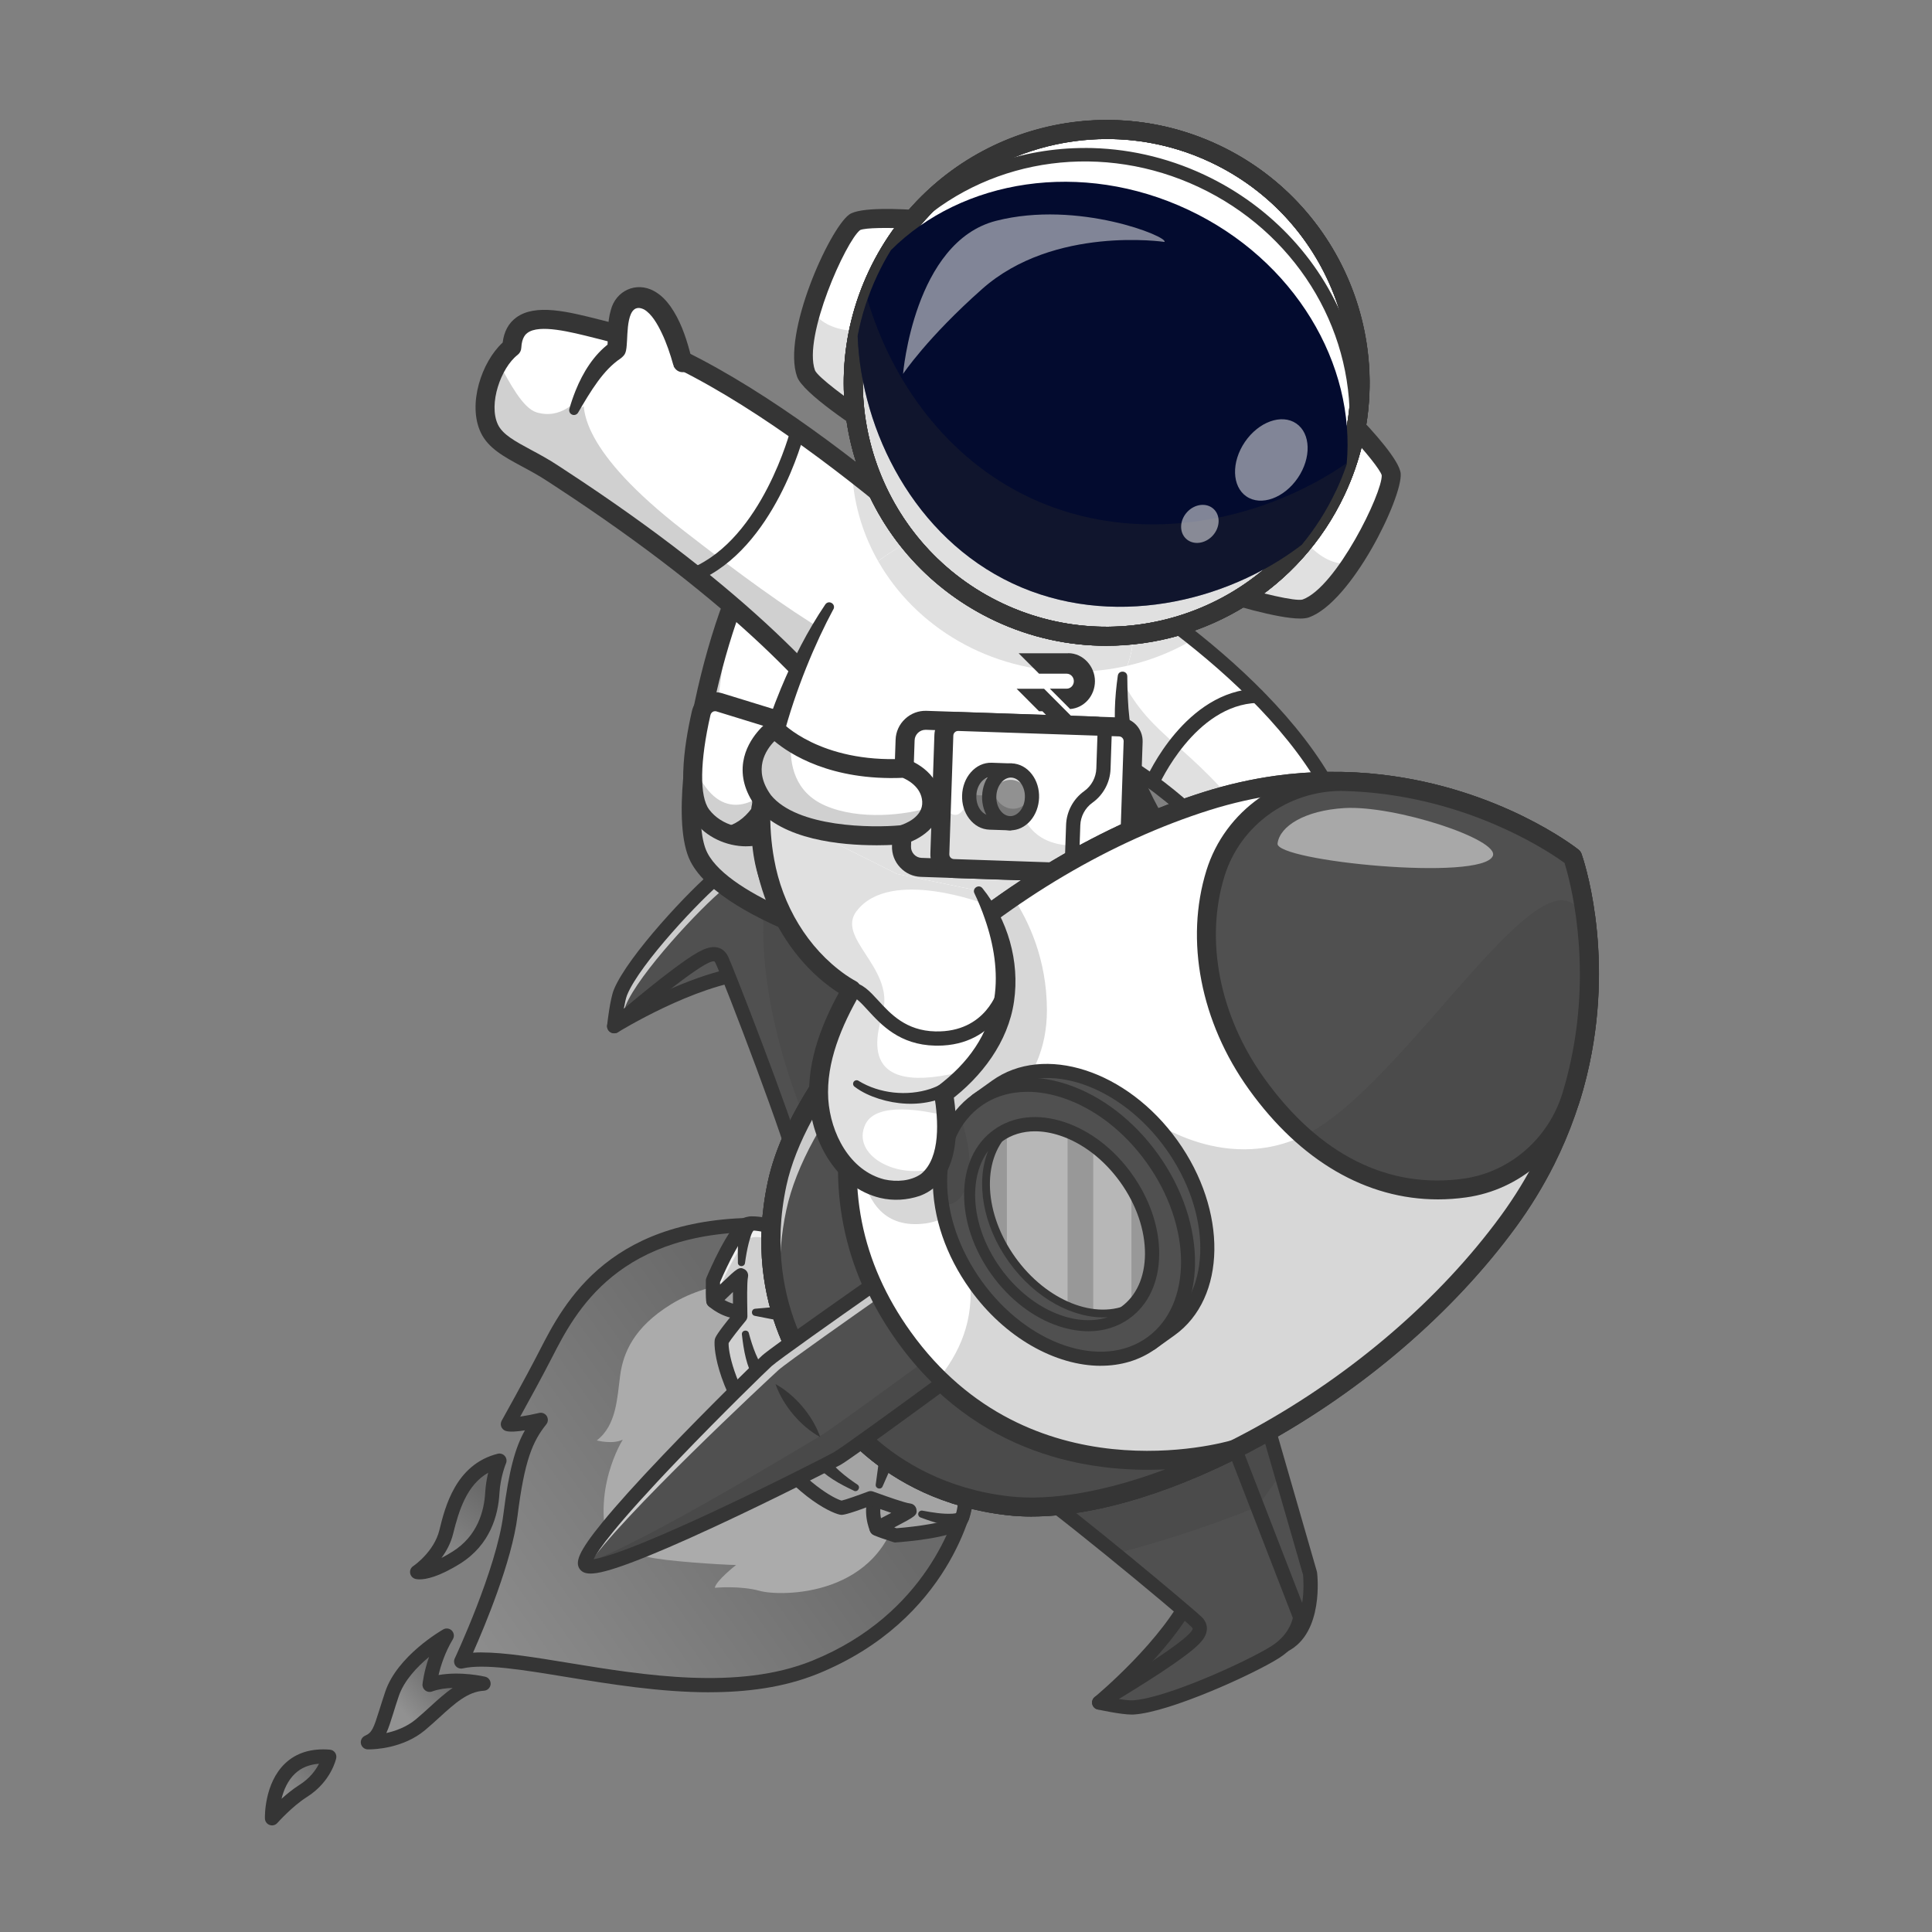 <?xml version="1.0" encoding="UTF-8"?>
<svg id="Layer_1" data-name="Layer 1" xmlns="http://www.w3.org/2000/svg" xmlns:xlink="http://www.w3.org/1999/xlink" viewBox="0 0 500 500">
  <rect x="0" y="0" width="500" height="500" fill="#808080" stroke="none"/>
  <defs>
    <style>
      .cls-1 {
        fill: url(#linear-gradient-2);
      }

      .cls-2 {
        opacity: .7;
      }

      .cls-3 {
        fill: #fff;
      }

      .cls-4 {
        fill: #575757;
      }

      .cls-5 {
        opacity: .5;
      }

      .cls-6 {
        fill: #989898;
      }

      .cls-7 {
        opacity: .2;
      }

      .cls-8 {
        fill: #e0e0e0;
      }

      .cls-9 {
        opacity: .35;
      }

      .cls-10 {
        fill: #a4a4a4;
      }

      .cls-11 {
        fill: #707070;
      }

      .cls-12 {
        fill: #505050;
      }

      .cls-13 {
        fill: #767676;
      }

      .cls-14 {
        opacity: .3;
      }

      .cls-15 {
        fill: #494949;
      }

      .cls-16 {
        fill: #353535;
      }

      .cls-17 {
        fill: #030b2f;
      }

      .cls-18 {
        fill: #ababab;
      }

      .cls-19 {
        fill: #292929;
      }

      .cls-20 {
        fill: url(#linear-gradient-3);
      }

      .cls-21 {
        fill: url(#linear-gradient);
      }

      .cls-22 {
        fill: #919191;
      }

      .cls-23 {
        fill: #d0d0d0;
      }

      .cls-24 {
        fill: url(#linear-gradient-4);
      }
    </style>
    <linearGradient id="linear-gradient" x1="208.39" y1="364.12" x2="110.51" y2="433.42" gradientUnits="userSpaceOnUse">
      <stop offset="0" stop-color="#6a6a6a"/>
      <stop offset="1" stop-color="#919191"/>
    </linearGradient>
    <linearGradient id="linear-gradient-2" x1="125.68" y1="386.15" x2="110.38" y2="406.65" xlink:href="#linear-gradient"/>
    <linearGradient id="linear-gradient-3" x1="115.16" y1="433.56" x2="104.19" y2="442.94" xlink:href="#linear-gradient"/>
    <linearGradient id="linear-gradient-4" x1="82.86" y1="455.29" x2="71.88" y2="465.11" xlink:href="#linear-gradient"/>
  </defs>
  <g>
    <path class="cls-21" d="M119.34,429.99s10.91-23.21,12.74-37.82,4.03-19.94,7.85-24.69c0,0-6.86,1.62-8.49,1.09,0,0,6.16-11.04,9.79-18.12,6.9-13.48,18.77-34.74,58.41-33.38l50.6,70.57s-5.32,30.09-39.38,43.87c-31.21,12.63-75.65-5.14-91.51-1.53Z"/>
    <path class="cls-16" d="M183.56,437.96c-12.76,0-25.72-2.12-37.11-3.98-11.35-1.86-21.14-3.46-26.69-2.2-.69,.16-1.4-.09-1.84-.64-.44-.55-.53-1.3-.23-1.94,.11-.23,10.81-23.11,12.58-37.27,1.45-11.59,3.14-17.46,5.58-21.76-2,.32-3.95,.48-4.97,.15-.52-.17-.94-.57-1.15-1.08-.2-.51-.16-1.09,.11-1.57,.06-.11,6.19-11.09,9.76-18.06,6.41-12.51,18.34-35.8,60.11-34.38,.57,.02,1.1,.3,1.43,.77l50.6,70.57c.29,.4,.4,.9,.32,1.39-.22,1.27-5.9,31.25-40.51,45.25-8.68,3.51-18.28,4.74-27.99,4.74Zm-58.93-10.31c5.99,0,13.77,1.27,22.42,2.69,19.6,3.21,44,7.2,63.13-.54,29.74-12.03,37-37.15,38.1-41.75l-49.6-69.17c-38.71-.99-49.81,20.71-55.8,32.4-2.48,4.84-6.17,11.58-8.25,15.34,1.47-.22,3.29-.57,4.89-.95,.77-.18,1.56,.14,1.98,.81,.42,.67,.37,1.52-.12,2.14-3.52,4.38-5.64,9.25-7.45,23.76-1.46,11.73-8.48,28.49-11.51,35.33,.71-.04,1.46-.07,2.23-.07Z"/>
    <path class="cls-18" d="M197.56,331.64s-12.8-.95-23.96,5.95c-9.53,5.89-12.31,12.49-13.1,18.35-.79,5.87-.93,12.89-6.05,16.84,0,0,4.06,1.1,6.73-.2,0,0-8.46,13.28-3.31,28.86,0,0,5.29,.35,9.7,1.47,4.41,1.12,18.98,2.04,22.92,2.11,0,0-5.25,4.12-5.49,5.9,0,0,6.43-.64,11.68,.81,5.25,1.45,31.8,1.81,36.17-22.86,4.38-24.67-35.28-57.23-35.28-57.23Z"/>
    <path class="cls-1" d="M129.26,378.03s-1.56,3.64-1.84,8.38c-.28,4.75-1.96,12.1-9.29,16.7-7.34,4.59-10.16,3.74-10.16,3.74,0,0,5.95-3.92,7.54-10.38,1.59-6.46,4.17-16,13.75-18.44Z"/>
    <path class="cls-16" d="M108.6,408.74c-.62,0-1-.09-1.17-.14-.68-.21-1.18-.79-1.29-1.5s.21-1.41,.81-1.8c.05-.03,5.37-3.63,6.76-9.29,1.46-5.95,4.18-17.01,15.09-19.78,.68-.17,1.4,.06,1.85,.59,.45,.53,.57,1.28,.29,1.92-.02,.05-1.44,3.44-1.69,7.77-.32,5.58-2.35,13.26-10.16,18.15-5.55,3.47-8.87,4.08-10.5,4.08Zm17.75-27.6c-5.5,3.12-7.57,9.67-9.07,15.76-.6,2.46-1.76,4.57-3.02,6.29,.86-.44,1.81-.98,2.88-1.65,6.47-4.05,8.16-10.53,8.43-15.24,.11-1.95,.43-3.71,.77-5.16Z"/>
    <path class="cls-20" d="M115.62,423.3s-11.26,6.4-14.18,15.11c-2.92,8.71-2.9,10.97-6.23,12.49,0,0,7.87,.24,13.6-4.54,5.73-4.78,10.07-10.3,16.32-10.63,0,0-7.98-1.89-13.97,.29,0,0,.64-6.38,4.45-12.73Z"/>
    <path class="cls-16" d="M95.43,452.74c-.15,0-.24,0-.27,0-.85-.03-1.58-.64-1.75-1.48-.17-.84,.26-1.68,1.04-2.04,1.85-.84,2.2-1.81,3.77-6.81,.41-1.31,.88-2.8,1.48-4.59,3.1-9.27,14.53-15.85,15.01-16.13,.73-.41,1.64-.29,2.23,.31,.58,.6,.69,1.52,.26,2.23-2.07,3.45-3.16,6.95-3.7,9.27,5.75-1.03,11.77,.36,12.06,.43,.89,.21,1.49,1.04,1.41,1.96-.08,.91-.82,1.62-1.74,1.67-4.18,.22-7.56,3.31-11.48,6.88-1.2,1.09-2.44,2.22-3.76,3.33-5.65,4.71-13.03,4.97-14.56,4.97Zm15.6-23.93c-3.05,2.54-6.48,6.12-7.84,10.18-.59,1.75-1.05,3.22-1.45,4.52-.65,2.08-1.16,3.7-1.76,5,2.37-.53,5.25-1.55,7.66-3.56,1.26-1.05,2.47-2.15,3.64-3.22,1.95-1.78,3.86-3.52,5.88-4.9-1.79,.06-3.67,.31-5.35,.93-.6,.22-1.26,.11-1.76-.28-.5-.39-.77-1.01-.7-1.64,.02-.18,.33-3.13,1.69-7.03Z"/>
    <path class="cls-10" d="M226.87,395.57s-2.06-4.6,.05-8.63c2.11-4.04,6.81-1.14,6.81-1.14l5.72,4.25-.86,4.55-11.72,.97Z"/>
    <path class="cls-10" d="M184.63,336.67s3.69,3.42,8.19,2.72c4.5-.7,3.27-6.08,3.27-6.08l-2.19-6.78-4.59-.64-4.68,10.79Z"/>
    <path class="cls-16" d="M226.87,397.41c-.72,0-1.38-.42-1.68-1.09-.1-.22-2.39-5.47,.1-10.24,.79-1.51,1.99-2.52,3.47-2.93,2.81-.77,5.62,.88,5.93,1.07,.05,.03,.09,.06,.13,.09l5.72,4.25c.57,.42,.84,1.13,.71,1.82l-.86,4.55c-.15,.81-.83,1.42-1.66,1.49l-11.72,.97c-.05,0-.1,0-.15,0Zm3.45-10.78c-.21,0-.41,.02-.59,.08-.31,.09-.76,.29-1.18,1.08-1.09,2.08-.76,4.44-.39,5.83l8.88-.73,.39-2.05-4.72-3.51c-.41-.23-1.45-.7-2.39-.7Z"/>
    <path class="cls-4" d="M245.71,250.76l-37.6-26.14s-12.97-6.22-19.64,.3c-6.67,6.53-29.51,40.65-29.51,40.65,0,0,20.05-12.46,35.53-13.93,15.48-1.47,35.24,18.45,35.24,18.45"/>
    <path class="cls-16" d="M229.73,271.93c-.47,0-.95-.18-1.31-.54-.19-.19-19.33-19.29-33.76-17.91-14.87,1.41-34.54,13.54-34.73,13.66-.74,.46-1.69,.34-2.3-.28-.6-.62-.69-1.58-.21-2.3,.94-1.4,23.02-34.36,29.75-40.94,7.51-7.34,21.15-.92,21.72-.65,.09,.04,.17,.09,.25,.15l37.6,26.14c.83,.58,1.04,1.73,.46,2.56-.58,.83-1.73,1.04-2.56,.46l-37.47-26.05c-1.27-.57-12.08-5.22-17.44,.02-4.7,4.6-17.93,23.68-24.88,33.87,7.33-3.86,19.23-9.33,29.44-10.3,16.18-1.54,35.89,18.14,36.73,18.98,.72,.72,.71,1.89-.01,2.6-.36,.36-.83,.53-1.3,.53Z"/>
    <path class="cls-11" d="M237.42,257.55l-40.87-34.15s-5.15-1.18-10.59,3.18c-5.78,4.64-22.06,21.97-25.39,30.25-.92,2.28-1.62,8.74-1.62,8.74,0,0,10.1-8.67,16.66-13.51,6.56-4.84,9.73-6.65,11.18-3.68,1.53,3.12,19.65,49.91,19.82,54.88,.17,4.96,30.8-45.71,30.8-45.71Z"/>
    <path class="cls-12" d="M237.42,257.55s-16.94,28.02-25.68,40.35c-3.02,4.25-5.07,6.64-5.11,5.37-.17-4.96-18.3-51.76-19.83-54.88-1.45-2.98-4.62-1.16-11.18,3.68-6.57,4.84-16.67,13.51-16.67,13.51,0,0,.71-6.47,1.62-8.74,3.34-8.28,19.62-25.61,25.4-30.24,5.43-4.36,10.58-3.18,10.58-3.18l2.2,1.83,38.67,32.31Z"/>
    <g class="cls-2">
      <path class="cls-3" d="M237.42,257.55s-.34,.56-.95,1.56l-36.39-30.41-2.2-1.83s-5.15-1.18-10.58,3.18c-5.78,4.64-22.06,21.97-25.4,30.24-.32,.8-.62,2.14-.87,3.51-1.28,1.09-2.08,1.77-2.08,1.77,0,0,.71-6.47,1.62-8.74,3.34-8.28,19.62-25.61,25.4-30.24,5.43-4.36,10.58-3.18,10.58-3.18l2.2,1.83,38.67,32.31Z"/>
    </g>
    <g class="cls-7">
      <path class="cls-16" d="M237.42,257.55s-16.94,28.02-25.68,40.35c-6.72-15.1-18.02-44.65-12.98-72.66l38.67,32.31Z"/>
    </g>
    <path class="cls-16" d="M206.98,305.49c-.23,0-.44-.05-.65-.11-.68-.18-1.5-.82-1.54-2.05-.15-4.28-17.55-49.87-19.64-54.13-.11-.22-.23-.39-.3-.4-1.27-.31-6.08,3.24-8.14,4.75-6.43,4.74-16.46,13.34-16.56,13.42-.57,.49-1.39,.58-2.06,.23-.67-.35-1.05-1.08-.97-1.83,.07-.69,.76-6.79,1.74-9.23,3.5-8.67,20.01-26.23,25.95-30.99,6.06-4.87,11.9-3.6,12.15-3.54,.28,.06,.55,.2,.77,.38l40.87,34.15c.7,.58,.87,1.59,.39,2.37-.07,.12-7.15,11.82-14.43,23.3-13.45,21.2-16.03,23.69-17.59,23.69Zm-22.26-60.39c.35,0,.68,.04,1,.12,1.19,.29,2.11,1.08,2.73,2.36,1.12,2.28,16.06,40.53,19.37,52.55,4.67-5.93,16.59-24.66,27.21-42.18l-39.26-32.81c-1.16-.13-4.77-.22-8.64,2.88-5.55,4.46-21.61,21.49-24.84,29.5-.3,.74-.59,2.1-.84,3.53,3.57-2.99,9.01-7.47,13.08-10.47,4.97-3.67,7.87-5.48,10.2-5.48Z"/>
    <g>
      <path class="cls-3" d="M253.44,134.84l-1.87,11.03-.95,5.62-16.42,96.9s-6.4-1.52-14.82-4.27c-1.65-.54-3.37-1.12-5.14-1.75-13.19-4.67-28.84-11.82-33.34-20.48-6.72-12.96,4.31-65.11,17.6-83.52,6.09-8.44,26.41-7.62,40.55-5.88,1.58,.19,3.09,.4,4.48,.61,5.89,.87,9.91,1.74,9.91,1.74Z"/>
      <path class="cls-23" d="M251.57,145.87l-.95,5.62-13.04,76.94-3.38,19.96s-.13-.03-.39-.09c-.07-.02-.16-.04-.25-.06-.07-.02-.15-.04-.23-.06-.06-.01-.12-.03-.19-.04-.02,0-.05-.01-.08-.02-.11-.03-.24-.06-.38-.1-.03,0-.06-.01-.09-.02-.11-.03-.22-.06-.35-.09-.17-.04-.34-.09-.52-.14-.13-.04-.27-.07-.41-.11-.14-.04-.29-.08-.43-.12-.19-.05-.38-.1-.58-.15-.4-.11-.83-.23-1.29-.36-.4-.11-.82-.23-1.26-.35-.5-.14-1.03-.29-1.58-.45-2.02-.59-4.33-1.29-6.81-2.1-.48-.16-.97-.32-1.47-.48-.35-.11-.7-.24-1.05-.36-.86-.29-1.73-.59-2.62-.91-13.19-4.67-28.84-11.82-33.33-20.48-5.54-10.67,.96-47.92,10.85-71.01-5.79,20.8-8.46,43.92-4.29,51.97,2.06,3.98,15.93-5.14,17.23-11.94,3.35-17.53,11.02-39.32,29.66-49.03,.48-.25,9.4,3.06,17.21,3.99Z"/>
      <path class="cls-16" d="M236.19,251.38l-2.55-.61c-1.89-.45-46.32-11.18-54.91-27.76-5.05-9.73-.45-34.11,1.07-41.35,3.97-18.81,10.37-35.95,16.71-44.73,10.29-14.25,52.66-5.53,57.46-4.49l2.29,.5-20.07,118.44Zm-13.92-117.59c-9.71,0-18.5,1.46-21.78,6.01-12.6,17.45-23.66,68.9-17.41,80.95,5.88,11.35,35.38,21.04,49.15,24.61l18.4-108.6c-6.96-1.36-18.17-2.97-28.36-2.97Z"/>
      <path class="cls-3" d="M186.15,181.76l18.12,5.58c1.62,.5,2.7,2.05,2.64,3.77-.24,6.32-1.53,20.88-8.32,24.25-5.64,2.8-13.33,.58-17.04-4.4-4.15-5.57-1.65-19.57-.08-26.43,.49-2.13,2.63-3.4,4.68-2.77Z"/>
      <path class="cls-23" d="M206.9,191.11c-.23,6.32-1.53,20.88-8.32,24.24-5.64,2.8-13.33,.58-17.04-4.4-2.55-3.43-2.59-10.04-1.87-16.22,.18,3.21,.95,5.96,2.22,7.93,7.29,11.32,16.57,2.02,16.57,2.02,0,0,.63,2.91,1.56,3.28,3.87,1.53,5.82-11.48,6.67-18.24,.15,.44,.23,.91,.21,1.4Z"/>
      <path class="cls-16" d="M193.13,219.03c-5.13,0-10.41-2.4-13.55-6.61-4.43-5.95-2.72-18.75-.5-28.44,.39-1.69,1.46-3.16,2.95-4.02,1.46-.85,3.23-1.05,4.85-.55l18.12,5.58c2.68,.82,4.48,3.38,4.37,6.21-.31,8.2-1.98,22.53-9.68,26.35-2.02,1-4.27,1.47-6.55,1.47Zm-8.05-34.98c-.27,0-.48,.09-.6,.16-.18,.11-.51,.36-.62,.86-2.73,11.92-2.86,21.05-.34,24.42,3.13,4.2,9.53,5.88,13.98,3.67,3.85-1.91,6.52-10.39,6.96-22.14,.02-.61-.35-1.16-.91-1.33l-18.12-5.58c-.12-.04-.24-.05-.35-.05Z"/>
      <path class="cls-16" d="M188.34,213.84c5.81-1.8,8.77-8.11,10.24-13.65,.54-2.03,1.08-4.19,1.09-6.29-.01-.79,1.17-.9,1.29-.1,.26,2.32-.03,4.55-.36,6.82-.7,4.59-2,9.14-5.04,12.82-1.61,1.96-3.69,3.74-6.14,4.59-2.78,.64-3.83-3.42-1.07-4.2h0Z"/>
      <path class="cls-16" d="M226.25,144.41c-8.67-2.35-17.73-4.79-26.73-4.83-3.24,0-3.39-4.72-.14-4.91,7.33,.49,14.18,2.72,21.07,4.96,2.22,.76,4.42,1.54,6.62,2.39,.65,.25,.98,.98,.73,1.64-.24,.62-.92,.95-1.55,.76h0Z"/>
    </g>
    <path class="cls-23" d="M151.65,100.78c.65-1.64,1.45-2.44,1.45-2.44,0,0-.5,1.06-1.45,2.44Z"/>
    <path class="cls-3" d="M255.52,151.93s-58.15-56.18-98.99-66.34c-10.6-2.64-23.55-6.63-24.08,4.3-5.22,4.05-8.81,14.66-5.82,21,2.35,4.99,9.34,6.92,16.61,11.74s57.82,36.64,81.41,72.18"/>
    <path class="cls-3" d="M255.52,151.93l-25.5,35.4-5.37,7.46c-.19-.28-.37-.55-.57-.83-23.81-35.2-73.63-66.56-80.84-71.34-7.28-4.82-14.26-6.75-16.61-11.74-2.26-4.81-.74-12.07,2.39-17.06,1-1.59,2.17-2.95,3.43-3.93,.53-10.93,13.48-6.94,24.09-4.3,40.84,10.16,98.98,66.34,98.98,66.34Z"/>
    <path class="cls-8" d="M251.39,148.46l-9.58,13.3c-12.47-9.5-20.64-23.81-21.29-39.91,17.81,14,30.88,26.61,30.88,26.61Z"/>
    <path class="cls-8" d="M308.97,165.41c-8.93,5.34-19.52,8.42-30.88,8.42-.91,0-1.82-.02-2.72-.06l.55-30.7s15.88,8.6,33.05,22.33Z"/>
    <path class="cls-23" d="M291.74,172.3c-4.37,1.01-8.95,1.53-13.65,1.53-22.02,0-41.14-11.58-50.84-28.62,10.61-7.8,26.91-15.11,44.93-6.49,24.67,11.81,21.88,27.43,19.56,33.58Z"/>
    <path class="cls-23" d="M240.62,174.95l-15.98,19.85c-.19-.28-.37-.55-.57-.83-23.81-35.2-73.63-66.56-80.84-71.34-7.28-4.82-14.26-6.75-16.61-11.74-2.26-4.81-.74-12.07,2.39-17.06,2.91,5.28,6.29,11.82,9.86,12.89,6.25,1.88,10.66-2.84,12.78-5.94-1.89,4.82-.77,16.25,24.99,36.32,29.94,23.31,47.36,34.37,63.97,37.85Z"/>
    <path class="cls-16" d="M224.65,197.25c-.79,0-1.57-.39-2.05-1.1-10.03-15.11-31.9-39.59-79.09-70.42-.67-.44-1.22-.8-1.63-1.07-2.31-1.53-4.57-2.75-6.76-3.93-4.72-2.54-8.79-4.74-10.71-8.81-3.44-7.3,.23-18.26,5.68-23.26,.35-2.85,1.52-5.02,3.49-6.47,4.98-3.68,13.43-1.54,21.61,.53,.65,.17,1.3,.33,1.94,.49,41.01,10.2,97.71,64.65,100.1,66.96,.97,.94,1,2.5,.06,3.47-.94,.97-2.5,1-3.47,.06-.58-.56-58.15-55.84-97.87-65.72-.65-.16-1.3-.33-1.96-.49-6.41-1.62-14.38-3.64-17.48-1.34-.36,.27-1.46,1.08-1.6,3.87-.03,.72-.38,1.38-.95,1.82-4.34,3.37-7.6,12.71-5.11,18.01,1.23,2.61,4.48,4.36,8.6,6.58,2.18,1.17,4.65,2.5,7.14,4.16,.4,.27,.94,.62,1.6,1.05,47.89,31.28,70.21,56.32,80.49,71.81,.75,1.13,.44,2.65-.69,3.4-.42,.28-.89,.41-1.36,.41Z"/>
    <path class="cls-3" d="M176.65,93.93s-3.91-18.09-12.09-16.85c-5.77,.87-4.39,10.57-4.98,13.29-.36,.87-5.38,2.29-11.1,15.95"/>
    <path class="cls-16" d="M174.25,94.45c-.78-2.8-1.76-5.72-3.02-8.33-1.06-2.21-2.57-4.9-4.56-6.04-4.69-2.29-4.17,6.51-4.48,9.28-.06,.77-.15,2.02-.8,2.69-.25,.3-.5,.49-.72,.67-2.38,1.6-4.23,3.65-5.95,5.98-1.87,2.55-3.49,5.33-5.11,8.09-.35,.59-1.11,.79-1.7,.44-.49-.29-.7-.86-.56-1.39,.44-1.62,1-3.21,1.63-4.79,1.88-4.64,4.66-9.19,8.74-12.23-.27,.23-.44,.68-.53,1.02,.25-3.24-.09-6.29,.9-9.62,1.28-4.97,6.53-7.42,11.13-4.92,1.96,1.07,3.26,2.55,4.32,4.02,2.48,3.57,3.85,7.52,4.97,11.62,.2,.81,.38,1.58,.55,2.46,.26,1.33-.61,2.62-1.94,2.88-1.3,.25-2.55-.57-2.86-1.84h0Z"/>
    <path class="cls-16" d="M179.72,150.54c-.72,0-1.4-.42-1.7-1.12-.4-.94,.04-2.02,.98-2.41,18.29-7.74,25.58-35.68,25.65-35.96,.25-.99,1.25-1.58,2.24-1.33,.99,.25,1.58,1.25,1.33,2.24-.31,1.22-7.79,29.99-27.78,38.45-.23,.1-.48,.15-.72,.15Z"/>
    <path class="cls-3" d="M275.92,143.07s49.73,26.92,68.34,61.65l-29.5,12.42s-17.9-20.3-39.68-26.77"/>
    <path class="cls-3" d="M344.27,204.73l-20.49,8.63-9.01,3.79s-17.9-20.3-39.68-26.77l.29-16.04,.56-31.26s49.74,26.92,68.34,61.65Z"/>
    <path class="cls-8" d="M323.77,213.35l-9.01,3.79s-17.9-20.3-39.68-26.77c0,0,7.56-29.47,15.36-14.29,7.8,15.17,17.67,16.46,33.33,37.27Z"/>
    <path class="cls-8" d="M308.97,165.41c-8.93,5.34-19.52,8.42-30.88,8.42-.91,0-1.82-.02-2.72-.06l.55-30.7s15.88,8.6,33.05,22.33Z"/>
    <path class="cls-16" d="M314.76,218.99c-.52,0-1.02-.22-1.38-.62-.18-.2-17.82-19.98-38.83-26.22-.97-.29-1.53-1.31-1.24-2.29,.29-.97,1.31-1.53,2.29-1.24,19.53,5.8,35.7,22.11,39.64,26.33l26.42-11.12c-18.84-33-66.13-58.87-66.61-59.13-.89-.48-1.23-1.6-.74-2.5,.48-.89,1.6-1.23,2.49-.74,2.05,1.11,50.44,27.58,69.09,62.4,.24,.46,.29,1,.11,1.48s-.54,.88-1.02,1.08l-29.5,12.42c-.23,.1-.47,.14-.71,.14Z"/>
    <path class="cls-16" d="M298.24,204.28c-.25,0-.5-.05-.74-.16-.93-.41-1.35-1.49-.95-2.42,.41-.94,10.25-22.91,28.76-23.47,1.02-.04,1.87,.77,1.9,1.78,.03,1.02-.77,1.86-1.78,1.9-16.17,.49-25.41,21.07-25.5,21.27-.3,.69-.98,1.1-1.69,1.1Z"/>
    <path class="cls-3" d="M214.63,157.04c-5.62,9.02-18.91,35.71-17.65,59.19,.81,15.08,6.83,20.39,17.93,28.3,31.09,22.14,86.84-27.07,86.84-27.07,0,0-8.14-12.1-9.76-21.17-.89-4.98-2.29-9.39-1.46-21.34,0,0,13.06-21.19-18.33-36.22-31.39-15.02-57.55,18.31-57.55,18.31Z"/>
    <path class="cls-3" d="M301.74,217.45s-55.74,49.21-86.84,27.07c-11.11-7.9-17.12-13.21-17.93-28.29-.25-4.73,.09-9.59,.83-14.41,2.96-19.11,12.34-37.58,16.82-44.78,0,0,26.16-33.34,57.55-18.32,31.39,15.03,18.33,36.22,18.33,36.22-.83,11.95,.56,16.36,1.46,21.33,.37,2.09,1.1,4.34,1.98,6.56,2.96,7.44,7.79,14.62,7.79,14.62Z"/>
    <path class="cls-8" d="M301.74,217.45s-55.74,49.21-86.84,27.07c-11.11-7.9-17.12-13.21-17.93-28.29-.25-4.73,.09-9.59,.83-14.41,22.59,10.64,78.47,12.99,96.15,1.02,2.96,7.44,7.79,14.62,7.79,14.62Z"/>
    <path class="cls-8" d="M291.74,172.3c-4.37,1.01-8.95,1.53-13.65,1.53-22.02,0-41.14-11.58-50.84-28.62,10.61-7.8,26.91-15.11,44.93-6.49,24.67,11.81,21.88,27.43,19.56,33.58Z"/>
    <path class="cls-16" d="M215.67,157.68c-9.28,17.22-20.65,48.83-14.61,67.97,2.34,7.46,8.69,12.17,14.93,16.63,3.07,2.21,6.45,3.79,10.12,4.63,24.31,5.32,55.99-16.22,74-31.3,0,0-.41,3.21-.41,3.21-3.34-4.8-6.11-9.84-8.17-15.31-1.44-3.59-1.97-7.59-2.53-11.4-.84-5.7-.51-11.62,.29-17.25,.2-1.46,2.42-1.36,2.45,.16,.04,3.72,.14,7.41,.57,11.01,.43,3.57,1.33,7.24,2.15,10.71,1.92,6.74,5.75,13.31,9.34,19.38,.69,1.03,.48,2.39-.43,3.18-6.3,5.4-12.85,10.21-19.76,14.75-16.54,10.57-38.41,22.06-58.62,17.65-4.24-.96-8.35-2.88-11.85-5.41-6.81-4.75-14.2-10.67-16.73-19.07-2.02-6.29-2.18-12.6-1.78-19,.61-10.39,3.49-20.5,7.47-30.05,3.16-7.59,6.89-14.94,11.5-21.76,.91-1.25,2.81-.07,2.08,1.3h0Z"/>
    <g>
      <rect class="cls-3" x="241.84" y="179.06" width="38.08" height="54.25" rx="5.29" ry="5.29" transform="translate(45.99 459.94) rotate(-88.06)"/>
      <path class="cls-8" d="M233.6,210.21l-.33,9.67c-.08,2.43,1.84,4.48,4.27,4.57l45.39,1.54c2.43,.08,4.48-1.84,4.56-4.27l.99-29.23c.08-2.43-1.84-4.48-4.26-4.57l-5.55-.19-.66,19.56c-.08,2.43-2.13,4.35-4.57,4.27l-39.84-1.35Z"/>
      <path class="cls-16" d="M282.24,228.41c-.09,0-.18,0-.27,0l-43.64-1.48c-2.06-.07-3.98-.94-5.39-2.46-1.42-1.51-2.16-3.48-2.09-5.55l.93-27.48c.07-2.06,.94-3.98,2.46-5.39,1.51-1.42,3.49-2.16,5.55-2.09l43.64,1.48c4.27,.14,7.62,3.74,7.48,8l-.93,27.48c-.14,4.18-3.59,7.48-7.74,7.48Zm-42.71-39.54c-1.52,0-2.78,1.21-2.83,2.74l-.93,27.48c-.03,.75,.25,1.47,.77,2.03,.52,.56,1.22,.88,1.97,.9h0l43.64,1.48c1.55,.06,2.88-1.18,2.93-2.74l.93-27.48c.05-1.56-1.18-2.88-2.74-2.93l-43.64-1.48s-.06,0-.1,0Z"/>
      <rect class="cls-3" x="249.21" y="181.94" width="38.08" height="49.02" rx="3.68" ry="3.68" transform="translate(52.85 467.57) rotate(-88.06)"/>
      <rect class="cls-3" x="249.21" y="181.94" width="38.08" height="49.02" rx="4.03" ry="4.03" transform="translate(52.85 467.57) rotate(-88.06)"/>
      <path class="cls-8" d="M292.5,214.57l-.26,7.71c-.08,2.23-1.94,3.97-4.16,3.89l-40.54-1.37c-2.43-.08-4.35-2.13-4.27-4.57l.42-12.26s.01,.02,.02,.03c4.92,7.59,7.13-2.15,7.13-2.15l12.86,.44s.01,11.31,12.24,12.45c7.16,.67,12.8-1.72,16.57-4.16Z"/>
      <path class="cls-16" d="M288.55,228.64c-.07,0-.14,0-.21,0l-41.63-1.41c-1.64-.06-3.16-.75-4.28-1.94-1.12-1.2-1.71-2.76-1.65-4.4l1.04-30.7c.11-3.38,2.96-6.04,6.34-5.92l41.63,1.41c3.38,.11,6.04,2.96,5.92,6.34l-1.04,30.7c-.06,1.64-.75,3.16-1.94,4.28-1.15,1.07-2.62,1.65-4.18,1.65Zm-40.6-39.47c-.66,0-1.2,.52-1.23,1.19l-1.04,30.7c-.02,.44,.2,.74,.33,.88,.13,.14,.41,.37,.85,.39h0l41.63,1.41c.43,.02,.74-.2,.88-.33,.14-.13,.37-.41,.39-.86l1.04-30.7c.02-.68-.51-1.25-1.18-1.27l-41.63-1.41s-.03,0-.04,0Z"/>
      <g>
        <path class="cls-3" d="M285.94,188l-.37,10.95c-.1,2.91-1.55,5.6-3.91,7.29h0c-2.37,1.69-3.82,4.38-3.91,7.29l-.42,12.28"/>
        <path class="cls-16" d="M277.32,227.65s-.04,0-.06,0c-1.02-.03-1.81-.89-1.78-1.9l.42-12.28c.12-3.46,1.87-6.72,4.69-8.73,1.89-1.35,3.06-3.54,3.14-5.85l.37-10.95c.03-1.02,.86-1.81,1.9-1.78,1.02,.03,1.81,.89,1.78,1.9l-.37,10.95c-.12,3.46-1.87,6.72-4.69,8.73-1.89,1.35-3.06,3.53-3.14,5.85l-.42,12.28c-.03,.99-.85,1.78-1.84,1.78Z"/>
      </g>
      <g>
        <path class="cls-22" d="M250.83,205.86c-.13,3.77,2.25,6.91,5.31,7.01l5.17,.18,.46-13.65-5.17-.18c-3.06-.1-5.64,2.87-5.77,6.64Z"/>
        <g class="cls-2">
          <path class="cls-3" d="M251.25,203.49c1.06-1.31,2.53-2.1,4.14-2.05l5.17,.17-.39,11.39,1.13,.04,.46-13.65-5.17-.18c-2.38-.08-4.47,1.7-5.34,4.27Z"/>
        </g>
        <path class="cls-13" d="M250.83,205.86c-.13,3.77,2.25,6.91,5.31,7.01l5.17,.18,.46-13.65-2.78-.09-.23,6.69-5.17-.17c-.98-.03-1.9-.38-2.68-.96-.05,.33-.08,.66-.09,1Z"/>
        <path class="cls-16" d="M261.31,214.89s-.04,0-.06,0l-5.17-.17c-2.05-.07-3.91-1.08-5.26-2.86-1.26-1.66-1.91-3.81-1.83-6.05,.08-2.24,.87-4.34,2.24-5.91,1.46-1.68,3.39-2.57,5.44-2.5l5.17,.18c1.02,.03,1.81,.89,1.78,1.9l-.46,13.65c-.03,.99-.85,1.78-1.84,1.78Zm-4.86-13.82c-.88,0-1.75,.44-2.44,1.24-.81,.94-1.29,2.22-1.33,3.62h0c-.05,1.4,.34,2.72,1.09,3.71,.66,.87,1.53,1.37,2.45,1.4l3.33,.11,.34-9.97-3.33-.11s-.06,0-.09,0Zm-5.62,4.8h0Z"/>
        <ellipse class="cls-22" cx="261.54" cy="206.22" rx="6.83" ry="5.54" transform="translate(46.59 460.64) rotate(-88.06)"/>
        <g class="cls-2">
          <path class="cls-3" d="M256,206.04c-.01,.41,0,.81,.05,1.21,.57-3.17,2.91-5.52,5.64-5.43,2.72,.09,4.9,2.59,5.25,5.8,.07-.39,.11-.8,.13-1.2,.13-3.77-2.25-6.9-5.3-7.01-3.06-.1-5.64,2.87-5.77,6.63Z"/>
        </g>
        <path class="cls-13" d="M256,206.04c-.13,3.77,2.25,6.91,5.31,7.01,3.05,.1,5.63-2.87,5.76-6.64,0-.23,0-.46,0-.68-.98,2.19-2.9,3.64-5.05,3.57-2.88-.1-5.14-2.87-5.3-6.33-.42,.91-.67,1.95-.71,3.07Z"/>
        <path class="cls-16" d="M261.47,214.89c-.07,0-.15,0-.22,0-2.04-.07-3.91-1.08-5.25-2.86-1.26-1.66-1.91-3.81-1.83-6.05h0c.08-2.24,.87-4.34,2.23-5.92,1.46-1.68,3.39-2.57,5.43-2.5,2.04,.07,3.91,1.08,5.25,2.86,1.26,1.66,1.91,3.81,1.83,6.05-.08,2.24-.87,4.34-2.23,5.92-1.41,1.62-3.25,2.5-5.21,2.5Zm-3.62-8.79h0c-.05,1.4,.34,2.72,1.09,3.71,.66,.87,1.53,1.37,2.44,1.4,.92,.03,1.81-.41,2.53-1.23,.81-.94,1.29-2.22,1.33-3.63,.05-1.4-.34-2.72-1.09-3.71-.66-.87-1.53-1.37-2.44-1.4-.92-.04-1.81,.41-2.53,1.23-.81,.94-1.29,2.22-1.33,3.62Z"/>
      </g>
    </g>
    <path class="cls-24" d="M85.21,454.64s-1.1,5.3-6.75,8.86c-4.07,2.56-8.06,7.07-8.06,7.07,0,0-.52-17.2,14.81-15.93Z"/>
    <path class="cls-16" d="M70.4,472.41c-.21,0-.42-.04-.63-.11-.71-.26-1.19-.92-1.21-1.67-.01-.37-.21-9.1,5.23-14.26,2.91-2.76,6.8-3.95,11.57-3.56,.53,.04,1.01,.31,1.32,.73,.32,.42,.43,.96,.33,1.48-.05,.25-1.34,6.11-7.58,10.04-3.79,2.39-7.62,6.69-7.66,6.74-.36,.4-.86,.62-1.38,.62Zm12.16-15.96c-2.53,.19-4.62,1.05-6.22,2.57-1.91,1.81-2.93,4.3-3.48,6.5,1.37-1.23,2.98-2.54,4.62-3.58,2.75-1.73,4.27-3.9,5.08-5.49Z"/>
    <path class="cls-16" d="M191.6,341.33c-4.59,0-8.06-3.16-8.22-3.31-.57-.53-.75-1.37-.44-2.08l4.68-10.79c.33-.76,1.13-1.2,1.94-1.09l4.59,.64c.7,.1,1.28,.59,1.5,1.26l2.19,6.78c.02,.05,.03,.1,.04,.15,.08,.36,.75,3.55-.89,5.96-.86,1.27-2.21,2.09-3.89,2.35-.52,.08-1.02,.12-1.51,.12Zm-4.7-5.25c1.2,.79,3.33,1.86,5.65,1.5,.88-.14,1.22-.5,1.4-.77,.61-.89,.47-2.45,.36-3.02l-1.81-5.59-2.06-.29-3.54,8.17Zm-2.26,.59h0Z"/>
    <path class="cls-23" d="M201.66,318.05s-6.74-2.32-8.71-1.04c-3.27,2.12-8.44,14.42-8.44,14.42,0,0-.06,5,.11,5.24,0,0,6.86-6.72,7.14-6.58-.44,2.16-.18,9.61-.19,10.53,0,0-4.52,5.48-4.79,6.4-.26,.92,.06,10.59,10.51,25.16l24-17.21-19.63-36.93Z"/>
    <g class="cls-2">
      <path class="cls-3" d="M221.29,354.97l-.68,.49-18.01-33.88s-6.74-2.32-8.71-1.04c-3.27,2.12-8.44,14.43-8.44,14.43,0,0,0,.37,0,.91-.5,.48-.82,.79-.82,.79-.17-.24-.12-5.23-.12-5.23,0,0,5.17-12.31,8.44-14.43,1.97-1.28,8.71,1.04,8.71,1.04l19.63,36.93Z"/>
    </g>
    <path class="cls-10" d="M249.97,385.41s.03,7.12-1.81,8.58c-3.06,2.42-16.37,3.36-16.37,3.36,0,0-4.75-1.55-4.92-1.79,0,0,8.57-4.35,8.52-4.65-2.19-.28-9.16-2.92-10.04-3.2,0,0-6.64,2.53-7.59,2.48-.95-.04-10.01-3.46-20.45-18.02l24-17.21,28.68,30.44Z"/>
    <path class="cls-16" d="M197.3,374.02c-.57,0-1.14-.27-1.5-.77-10.89-15.19-11.18-25.36-10.78-26.74,.1-.34,.35-1.23,4.71-6.54,0-.19,0-.42-.01-.68-.03-1.65-.05-3.37-.04-4.93-1.16,1.1-2.5,2.39-3.76,3.62-.38,.38-.91,.56-1.45,.52-.53-.05-1.02-.32-1.34-.76-.38-.53-.53-.73-.46-6.33,0-.24,.05-.47,.14-.69,.9-2.14,5.57-12.94,9.13-15.26,2.46-1.59,8.02,.06,10.31,.84,.44,.15,.81,.46,1.03,.88l19.63,36.93c.43,.81,.2,1.82-.55,2.36l-24,17.21c-.33,.23-.7,.34-1.07,.34Zm-8.73-26.47c-.12,1.87,1.12,10.29,9.16,22.05l21.18-15.18-18.53-34.85c-2.78-.87-5.73-1.34-6.45-1-1.86,1.21-5.5,8.36-7.58,13.25,0,.21,0,.42,0,.63,.16-.15,.32-.3,.48-.46,3.95-3.75,4.46-4.23,5.8-3.53,.72,.38,1.11,1.2,.95,2-.31,1.5-.21,6.6-.17,8.77,.01,.71,.02,1.23,.02,1.43,0,.42-.16,.82-.42,1.14-1.82,2.2-3.94,4.92-4.42,5.75Z"/>
    <path class="cls-16" d="M190.97,326.81c.03-3.08-.59-10.8,3.05-11.97,.98-.26,1.99,.33,2.24,1.32,.26,.98-.33,1.99-1.32,2.24,.24-.08,.3-.2,.28-.2-.83,.87-1.07,2.25-1.44,3.46-.43,1.69-.74,3.48-.98,5.23-.16,1.11-1.79,1.02-1.84-.09h0Z"/>
    <path class="cls-16" d="M193.81,345.06c.93,3.45,2.27,7.36,4.5,10.07,1.63,2.07-1.55,4.36-2.99,2.15-2.19-3.81-2.84-7.73-3.32-11.93-.09-1.14,1.56-1.39,1.82-.29h0Z"/>
    <path class="cls-16" d="M195.43,338.7l6.56-.58c1.02-.09,1.93,.67,2.02,1.69,.13,1.21-1.02,2.24-2.21,1.99,0,0-6.46-1.26-6.46-1.26-1.05-.21-.96-1.75,.1-1.84h0Z"/>
    <path class="cls-16" d="M231.79,399.2c-.19,0-.39-.03-.57-.09-5.33-1.73-5.47-1.93-5.85-2.47-.31-.44-.42-.99-.29-1.51,.13-.52,.48-.96,.96-1.2,1.56-.79,3.22-1.65,4.63-2.4-1.48-.49-3.11-1.07-4.66-1.62-.24-.09-.45-.16-.63-.23-6.43,2.42-7.36,2.38-7.71,2.36-1.43-.07-10.97-3.6-21.86-18.79-.59-.83-.4-1.98,.42-2.57l24-17.21c.75-.54,1.78-.44,2.41,.23l28.68,30.44c.32,.34,.5,.79,.5,1.25,.01,2.41-.21,8.22-2.51,10.03-3.33,2.63-15.06,3.59-17.38,3.75-.04,0-.09,0-.13,0Zm-.38-3.9c.2,.07,.4,.13,.6,.2,5.3-.4,13.24-1.55,15-2.94,.54-.55,1.04-3.5,1.1-6.41l-27.07-28.73-21.18,15.18c8.56,11.4,16.13,15.27,17.94,15.75,.94-.19,4.2-1.33,6.87-2.34,.39-.15,.81-.16,1.21-.03,.2,.06,.68,.24,1.35,.48,2.05,.74,6.84,2.46,8.36,2.65,.81,.1,1.46,.73,1.59,1.54,.24,1.49-.38,1.82-5.2,4.36-.2,.1-.39,.21-.59,.31Z"/>
    <path class="cls-16" d="M238.76,390.96c2.53,.47,5.21,.92,7.75,.78,.49-.06,.9-.06,1.23-.29,0-.02-.13,0-.28,.2,.56-.85,1.7-1.09,2.55-.53,1.58,1.12,.69,3.07-.8,3.58-1.9,.66-3.85,.12-5.66-.27-1.84-.47-3.58-1.05-5.32-1.71-.48-.18-.72-.71-.54-1.19,.16-.43,.62-.67,1.06-.57h0Z"/>
    <path class="cls-16" d="M221.02,385.81c-3.82-1.81-7.33-3.69-10.24-6.98-.66-.78-.57-1.94,.21-2.6,.85-.74,2.21-.51,2.78,.46,.85,1.42,2.15,2.79,3.55,4.04,1.42,1.25,2.99,2.44,4.57,3.47,.94,.62,.15,2.07-.88,1.62h0Z"/>
    <path class="cls-11" d="M326.33,363.2l12.69,44s1.73,14.28-6.59,18.5c-8.32,4.23-47.97,14.91-47.97,14.91,0,0,18.23-14.99,24.6-29.18,6.36-14.19-6.16-39.3-6.16-39.3"/>
    <path class="cls-12" d="M332.44,425.71c-8.32,4.23-47.96,14.91-47.96,14.91,0,0,18.23-14.99,24.59-29.18,2.53-5.65,2.07-13.01,.61-19.84-2.23-10.35-6.77-19.46-6.77-19.46l23.43-8.93,5.23,18.15,7.46,25.85s1.73,14.28-6.59,18.51Z"/>
    <path class="cls-15" d="M329.08,427.15c-12.48,4.81-44.61,13.47-44.61,13.47,0,0,18.23-14.99,24.59-29.18,.52-1.15,.91-2.37,1.19-3.65l18.82,19.36Z"/>
    <g class="cls-7">
      <path class="cls-16" d="M331.56,381.35l-6.15,8.61s-8.05,.87-15.74,1.63c-2.23-10.35-6.77-19.46-6.77-19.46l23.43-8.93,5.23,18.15Z"/>
    </g>
    <path class="cls-16" d="M226.64,384.19l.88-6.52c.14-1.02,1.07-1.73,2.09-1.59,1.21,.14,1.96,1.49,1.45,2.59,0,0-2.65,6.02-2.65,6.02-.43,.98-1.91,.55-1.77-.5h0Z"/>
    <path class="cls-16" d="M284.47,442.45c-.68,0-1.31-.37-1.64-1-.4-.77-.2-1.71,.47-2.26,.18-.15,17.97-14.89,24.08-28.52,5.94-13.24-6.01-37.48-6.13-37.73-.45-.91-.08-2.01,.83-2.47,.91-.45,2.02-.09,2.47,.83,.53,1.06,12.84,26.06,6.2,40.87-4.19,9.36-13.19,18.87-19.2,24.58,11.88-3.31,34.2-9.72,40.06-12.69,6.68-3.39,5.75-15.12,5.61-16.51l-12.65-43.84c-.28-.98,.28-2,1.26-2.28,.98-.28,2,.28,2.28,1.26l12.69,44c.03,.09,.05,.19,.06,.29,.08,.64,1.78,15.61-7.58,20.37-8.4,4.26-46.69,14.61-48.32,15.04-.16,.04-.32,.06-.48,.06Z"/>
    <path class="cls-11" d="M317.25,368.87l19.23,49.66s-.54,5.26-6.41,9c-6.25,3.98-27.88,13.84-36.79,14.35-2.45,.14-8.8-1.27-8.8-1.27,0,0,11.45-6.79,18.14-11.45,6.69-4.66,9.42-7.08,7.07-9.41-2.47-2.45-40.97-34.63-45.61-36.38s53.18-14.5,53.18-14.5Z"/>
    <path class="cls-12" d="M336.48,418.53s-.54,5.26-6.41,9c-6.25,3.99-27.89,13.84-36.8,14.35-2.45,.13-8.8-1.27-8.8-1.27,0,0,11.45-6.79,18.14-11.45,6.69-4.66,9.42-7.07,7.07-9.41-1.2-1.18-10.87-9.37-21.04-17.68-10.81-8.83-22.18-17.8-24.57-18.7-4.64-1.75,53.18-14.51,53.18-14.51l8.17,21.1,11.06,28.57Z"/>
    <g class="cls-7">
      <path class="cls-16" d="M325.42,389.96c-14,5.63-26.96,9.61-36.78,12.11-10.81-8.83-22.18-17.8-24.57-18.7-4.64-1.75,53.18-14.51,53.18-14.51l8.17,21.1Z"/>
    </g>
    <path class="cls-16" d="M292.92,443.73c-2.81,0-8.21-1.18-8.85-1.32-.74-.16-1.3-.76-1.42-1.51-.12-.75,.23-1.49,.88-1.87,.11-.07,11.47-6.8,18.03-11.37,2.09-1.46,7-4.88,7.11-6.18,0-.07-.11-.24-.29-.41-3.37-3.34-40.96-34.46-44.97-35.97-1.15-.43-1.5-1.41-1.45-2.12,.13-1.74,.21-2.9,28.19-9.71,13.21-3.22,26.56-6.16,26.69-6.19,.89-.19,1.78,.29,2.11,1.13l19.23,49.66c.1,.27,.14,.56,.11,.85-.03,.25-.7,6.19-7.25,10.37-6.42,4.09-28.34,14.1-37.68,14.63-.14,0-.29,.01-.45,.01Zm-3.37-4.03c1.44,.23,2.82,.39,3.62,.34,8.62-.49,29.9-10.23,35.91-14.06,4.17-2.66,5.25-6.1,5.5-7.26l-18.48-47.71c-20,4.44-41.56,9.71-48.68,12.24,10.32,6.99,41.75,33.41,43.55,35.2,1.01,1,1.47,2.13,1.36,3.34-.22,2.59-2.86,4.83-8.67,8.89-4.14,2.89-10.14,6.61-14.11,9.03Z"/>
    <g>
      <path class="cls-3" d="M260.93,389.68c-34.4-3.95-47.39-29.15-47.39-29.15,0,0-19.7-20.38-12.41-54.24,7.29-33.85,56.63-81.8,111.19-98.99,6.26-1.97,12.32-3.3,18.17-4.1,9.65-1.34,18.68-1.24,26.91-.27,30.18,3.55,49.6,18.89,49.6,18.89,0,0,8.3,23.3,1.98,53.03-1.72,8.1-4.54,16.69-8.9,25.42-2.63,5.27-5.84,10.59-9.71,15.88-33.78,46.16-95.03,77.51-129.43,73.55Z"/>
      <path class="cls-16" d="M267.05,392.48c-2.22,0-4.36-.12-6.41-.35h0c-33.6-3.86-47.39-27-49.12-30.15-2.42-2.64-19.92-23.13-12.8-56.2,3.7-17.17,17.77-37.96,38.61-57.04,21.9-20.05,48.27-35.6,74.24-43.78,6.11-1.93,12.36-3.34,18.57-4.2,9.11-1.26,18.37-1.35,27.53-.28,30.52,3.59,50.02,18.75,50.83,19.4,.36,.29,.64,.67,.79,1.1,.35,.98,8.45,24.3,2.06,54.36-1.91,9-4.98,17.75-9.11,26-2.79,5.57-6.12,11.03-9.92,16.23-16.08,21.98-39.26,41.96-65.28,56.27-21.85,12.02-43.28,18.62-60.01,18.62Zm77.94-187.82c-4.74,0-9.48,.33-14.17,.98-5.93,.82-11.91,2.17-17.76,4.01-25.3,7.97-51.02,23.14-72.4,42.72-20.11,18.4-33.64,38.25-37.13,54.45-6.91,32.08,11.59,51.82,11.78,52.02,.16,.17,.31,.37,.41,.58,.12,.24,12.88,24.09,45.48,27.84h0c16.46,1.89,39.6-4.55,63.49-17.69,25.4-13.97,48.02-33.46,63.69-54.87,3.64-4.97,6.83-10.2,9.5-15.52,3.94-7.88,6.87-16.23,8.7-24.83,5.5-25.88-.42-47.02-1.67-51.02-3.38-2.46-21.51-14.86-47.79-17.95-4.02-.47-8.07-.71-12.11-.71Z"/>
    </g>
    <path class="cls-3" d="M260.93,389.68c-34.4-3.95-47.39-29.15-47.39-29.15,0,0-19.7-20.38-12.41-54.24,7.29-33.85,56.63-81.8,111.19-98.99,6.26-1.97,12.32-3.3,18.17-4.1,9.65-1.34,18.68-1.24,26.91-.27,30.18,3.55,49.6,18.89,49.6,18.89,0,0,8.3,23.3,1.98,53.03-1.72,8.1-4.54,16.69-8.9,25.42-2.63,5.27-5.84,10.59-9.71,15.88-33.78,46.16-95.03,77.51-129.43,73.55Z"/>
    <path class="cls-3" d="M408.97,274.84c-1.72,8.11-4.53,16.69-8.9,25.41-2.63,5.27-5.84,10.58-9.71,15.87-33.78,46.17-95.03,77.51-129.43,73.56-18-2.07-30.13-9.95-37.61-17-6.82-6.42-9.77-12.15-9.77-12.15,0,0-19.7-20.38-12.41-54.24,7.3-33.85,56.63-81.8,111.19-98.99,6.26-1.97,12.33-3.29,18.16-4.1,9.66-1.34,18.68-1.24,26.91-.27,30.18,3.55,49.6,18.89,49.6,18.89,0,0,3.03,8.5,4.03,21.8,.66,8.7,.45,19.46-2.06,31.23Z"/>
    <path class="cls-3" d="M408.97,274.84c-1.72,8.11-4.53,16.69-8.9,25.41-2.63,5.27-5.84,10.58-9.71,15.87-33.78,46.17-95.03,77.51-129.43,73.56-18-2.07-30.13-9.95-37.61-17-6.82-6.42-9.77-12.15-9.77-12.15,0,0-19.7-20.38-12.41-54.24,2.24-10.37,8.42-22.06,17.49-33.8,10.93-14.14,26.07-28.32,43.54-40.29,15.33-10.52,32.48-19.32,50.17-24.9,6.26-1.97,12.33-3.29,18.16-4.1,9.66-1.34,18.68-1.24,26.91-.27,30.18,3.55,49.6,18.89,49.6,18.89,0,0,3.03,8.5,4.03,21.8,.66,8.7,.45,19.46-2.06,31.23Z"/>
    <g class="cls-7">
      <path class="cls-16" d="M254.62,289.99s.87,24.54-15.16,26.64c-20.95,2.74-16.89-27.61-16.89-27.61l-3.95-16.51c10.93-14.14,26.07-28.32,43.54-40.29,3.95,5.96,8.76,15.94,8.78,29.19,.04,20.7-16.32,28.59-16.32,28.59Z"/>
    </g>
    <g class="cls-7">
      <path class="cls-16" d="M408.97,274.84c-1.72,8.11-4.53,16.69-8.9,25.41-2.63,5.27-5.84,10.58-9.71,15.87-33.78,46.17-95.03,77.51-129.43,73.56-18-2.07-30.13-9.95-37.61-17,15.76-9.11,32.02-23.88,26.92-45.84-.45-1.95,47.39-37.21,47.39-37.21,0,0,22.33,16.67,44.91,1.31,27.38-18.62,63.77-83.07,68.48-47.33,.66,8.7,.45,19.46-2.06,31.23Z"/>
    </g>
    <path class="cls-15" d="M319.32,375.15c-.47,.25-.94,.48-1.42,.71-.71,.35-1.41,.69-2.12,1.03-.57,.27-1.14,.53-1.71,.8-.02,.01-.05,.02-.08,.04-.55,.26-1.1,.51-1.66,.75-.06,.03-.12,.06-.18,.08-.55,.25-1.09,.49-1.64,.73-1.33,.58-2.66,1.14-3.98,1.68-.56,.23-1.14,.46-1.7,.68-.53,.21-1.06,.42-1.6,.61-.35,.13-.69,.27-1.04,.4-2.43,.91-4.84,1.74-7.21,2.49-.41,.13-.82,.26-1.23,.38-.51,.15-1.01,.31-1.52,.45-.38,.12-.77,.22-1.14,.33-.5,.15-.99,.28-1.48,.41-.42,.11-.83,.22-1.25,.33-.87,.23-1.72,.44-2.58,.63-.79,.19-1.57,.36-2.34,.52-.5,.1-1.01,.2-1.5,.3-.53,.1-1.05,.2-1.57,.29-.46,.09-.93,.16-1.39,.23-.19,.04-.38,.06-.57,.09-.89,.14-1.77,.26-2.64,.37-1.01,.12-2,.23-2.98,.31-.49,.04-.98,.08-1.46,.11-.48,.03-.97,.06-1.44,.08-3.15,.14-6.15,.06-8.97-.27-2.1-.24-4.11-.56-6.05-.95-.07-.02-.14-.03-.21-.04-.96-.19-1.89-.4-2.8-.63-.02,0-.06-.01-.08-.02-.47-.12-.93-.24-1.38-.36-.47-.12-.93-.25-1.38-.39-.46-.13-.91-.27-1.36-.41-.45-.14-.88-.29-1.33-.44-.44-.15-.87-.29-1.29-.45-.43-.15-.85-.31-1.27-.47-.41-.16-.83-.32-1.23-.49-.82-.33-1.61-.67-2.39-1.03-.39-.18-.77-.36-1.15-.54-.37-.17-.72-.35-1.09-.53-.04-.02-.08-.04-.12-.06-.34-.18-.67-.35-1.01-.53-.67-.35-1.34-.72-1.98-1.09-.04-.02-.09-.05-.12-.07-.34-.2-.68-.4-1.01-.6-1-.6-1.95-1.21-2.87-1.85-.31-.21-.61-.42-.9-.63-.3-.21-.59-.42-.88-.63-.44-.33-.86-.64-1.27-.96-.2-.15-.4-.31-.59-.47-.57-.45-1.12-.9-1.64-1.35-.26-.22-.52-.45-.77-.67-.25-.22-.49-.44-.74-.66-.25-.22-.48-.44-.72-.67,7.08-4.09,14.26-9.33,19.56-15.84,31.77,31.01,75.06,18.71,76.45,18.3Z"/>
    <path class="cls-8" d="M411.33,250.75c.09,7.19-.51,15.36-2.36,24.09-.21,1.01-.45,2.04-.7,3.06-.12,.49-.25,.99-.37,1.49-.26,.99-.53,1.99-.82,2.99-.09,.31-.18,.61-.27,.91-.02,.06-.04,.12-.06,.18,0,.02-.01,.04-.02,.07-3.84,12.63-14.51,22.06-27.59,23.9-14.68,2.06-29.15-2.24-41.88-13.46,1.75-.83,3.52-1.84,5.28-3.04,27.37-18.61,63.75-83.02,68.48-47.36,.02,.16,.03,.32,.04,.48,.04,.5,.07,1.01,.1,1.52,.01,.26,.02,.52,.04,.78,.02,.26,.03,.52,.04,.79,.01,.18,.02,.37,.02,.56,.01,.34,.02,.69,.04,1.04,.01,.37,.02,.74,.02,1.11,0,.29,.01,.59,.01,.89Z"/>
    <path class="cls-16" d="M267.05,392.48c-2.22,0-4.36-.12-6.41-.35h0c-33.6-3.86-47.39-27-49.12-30.15-2.42-2.64-19.92-23.13-12.8-56.2,3.7-17.17,17.77-37.96,38.61-57.04,21.9-20.05,48.27-35.6,74.24-43.78,6.11-1.93,12.36-3.34,18.57-4.2,9.11-1.26,18.37-1.35,27.53-.28,30.52,3.59,50.02,18.75,50.83,19.4,.36,.29,.64,.67,.79,1.1,.35,.98,8.45,24.3,2.06,54.36-1.91,9-4.98,17.75-9.11,26-2.79,5.57-6.12,11.03-9.92,16.23-16.08,21.98-39.26,41.96-65.28,56.27-21.85,12.02-43.28,18.62-60.01,18.62Zm77.94-187.82c-4.74,0-9.48,.33-14.17,.98-5.93,.82-11.91,2.17-17.76,4.01-25.3,7.97-51.02,23.14-72.4,42.72-20.11,18.4-33.64,38.25-37.13,54.45-6.91,32.08,11.59,51.82,11.78,52.02,.16,.17,.31,.37,.41,.58,.12,.24,12.88,24.09,45.48,27.84h0c16.46,1.89,39.6-4.55,63.49-17.69,25.4-13.97,48.02-33.46,63.69-54.87,3.64-4.97,6.83-10.2,9.5-15.52,3.94-7.88,6.87-16.23,8.7-24.83,5.5-25.88-.42-47.02-1.67-51.02-3.38-2.46-21.51-14.86-47.79-17.95-4.02-.47-8.07-.71-12.11-.71Z"/>
    <path class="cls-12" d="M319.35,375.14c-21.62,10.86-42.79,16.35-58.42,14.55-34.41-3.95-47.39-29.15-47.39-29.15,0,0-19.7-20.38-12.41-54.24,3.31-15.38,15.3-33.66,32.52-50.66-.57,.81-31.97,45.83,.03,90.45,32.02,44.65,84.79,29.3,85.67,29.05Z"/>
    <g class="cls-2">
      <path class="cls-3" d="M203.51,313.09c-2.77,12.87-1.64,23.8,.82,32.39-3.88-9.3-6.77-22.63-3.2-39.18,3.31-15.38,15.3-33.67,32.52-50.66-.23,.33-5.55,7.95-9.64,19.89-10.72,12.98-18.03,26.08-20.5,37.56Z"/>
    </g>
    <g class="cls-7">
      <path class="cls-16" d="M319.34,375.15c-.48,.24-.95,.48-1.43,.71-.71,.35-1.41,.69-2.12,1.03-.57,.27-1.14,.53-1.71,.8-.02,.01-.05,.02-.08,.04-.55,.26-1.1,.51-1.66,.75-.06,.03-.12,.06-.18,.08-.55,.25-1.09,.49-1.64,.73-1.33,.58-2.66,1.14-3.98,1.68-.56,.23-1.14,.46-1.7,.68-.53,.21-1.06,.42-1.6,.61-.35,.13-.69,.27-1.04,.4-2.43,.91-4.84,1.74-7.21,2.49-.41,.13-.82,.26-1.23,.38-.51,.15-1.01,.31-1.52,.45-.38,.12-.77,.22-1.14,.33-.5,.15-.99,.28-1.48,.41-.42,.11-.83,.22-1.25,.33-.87,.23-1.72,.44-2.58,.63-.79,.19-1.57,.36-2.34,.52-.5,.1-1.01,.2-1.5,.3-.53,.1-1.05,.2-1.57,.29-.46,.09-.93,.16-1.39,.23-.19,.04-.38,.06-.57,.09-.89,.14-1.77,.26-2.64,.37-1.01,.12-2,.23-2.98,.31-.49,.04-.98,.08-1.46,.11-.48,.03-.97,.06-1.44,.08-3.15,.13-6.15,.05-8.97-.28-2.09-.24-4.11-.56-6.05-.94-.07-.02-.14-.03-.21-.04-.95-.2-1.89-.4-2.8-.63-.02,0-.06-.01-.08-.02-.47-.12-.93-.24-1.38-.36-.47-.12-.93-.25-1.38-.39-.46-.13-.91-.27-1.36-.41-.45-.14-.88-.29-1.33-.44-.44-.15-.87-.29-1.29-.45-.43-.15-.85-.31-1.27-.47-.41-.16-.83-.32-1.23-.49-.82-.33-1.61-.67-2.39-1.03-.39-.18-.77-.36-1.15-.54-.37-.18-.72-.36-1.09-.53-.04-.02-.08-.04-.12-.06-.34-.18-.67-.35-1.01-.53-.67-.36-1.33-.72-1.98-1.09-.04-.02-.09-.05-.12-.07-.34-.2-.68-.4-1.01-.6-1-.6-1.95-1.22-2.87-1.85-.31-.21-.61-.42-.9-.63-.3-.21-.59-.42-.88-.63-.44-.33-.86-.64-1.27-.96-.2-.15-.4-.31-.59-.47-.57-.45-1.12-.9-1.64-1.35-.26-.22-.52-.45-.77-.67-.25-.22-.5-.44-.74-.66-.25-.22-.48-.44-.72-.67,7.08-4.09,14.26-9.33,19.56-15.84,31.77,31.01,75.06,18.71,76.45,18.3h.01Z"/>
    </g>
    <path class="cls-16" d="M267.15,392.48c-2.25,0-4.42-.12-6.5-.36-33.6-3.86-47.39-27-49.12-30.15-2.43-2.65-19.92-23.13-12.8-56.2,3.37-15.65,15.16-34.08,33.2-51.89,.9-.89,2.34-.95,3.31-.13,.97,.82,1.15,2.25,.42,3.29-.33,.46-8.01,11.51-11.82,27.94-5.02,21.66-1.04,41.73,11.83,59.67,30.72,42.84,80.86,28.74,82.98,28.12,1.22-.36,2.51,.27,2.97,1.46,.47,1.18-.05,2.52-1.18,3.09-19.68,9.89-38.31,15.15-53.3,15.15Zm-44-121.71c-10.37,12.68-17.31,25.32-19.62,36.04-6.91,32.08,11.59,51.82,11.78,52.02,.16,.17,.31,.37,.41,.58,.12,.24,12.88,24.09,45.48,27.84,10.89,1.26,25.06-1.25,40.36-6.98-19.02,.91-48.76-3.28-69.89-32.74-13.53-18.87-17.9-40.87-12.62-63.64,1.12-4.85,2.57-9.26,4.09-13.11Z"/>
    <path class="cls-12" d="M302.93,344.06l-5.01,3.59-.55-.76c-12.46,4.18-29.09-2.9-39.84-17.89-10.76-15-12.13-33.02-4.17-43.48l-.55-.76,5.01-3.59c12.62-9.05,32.95-2.3,45.4,15.07,12.45,17.36,12.32,38.78-.3,47.83Z"/>
    <path class="cls-16" d="M289.73,349.94c-11.8,0-24.74-7.38-33.7-19.87-10.77-15.01-12.7-33.11-4.91-44.59-.33-.78-.09-1.71,.62-2.22l5.01-3.59c13.42-9.63,34.95-2.68,47.97,15.49,13.02,18.16,12.7,40.77-.73,50.4l-5.01,3.59c-.72,.51-1.67,.44-2.3-.12-2.24,.62-4.58,.92-6.96,.92Zm-34.54-64.63c.05,.46-.07,.93-.37,1.31-7.58,9.96-5.82,27.33,4.2,41.3,10.01,13.96,25.89,21.21,37.76,17.22,.46-.15,.94-.12,1.36,.08l3.7-2.66h0c11.78-8.44,11.72-28.75-.12-45.26-11.84-16.52-31.06-23.08-42.83-14.64l-3.7,2.66Z"/>
    <ellipse class="cls-23" cx="273.51" cy="315.95" rx="28.12" ry="38.7" transform="translate(-132.87 218.57) rotate(-35.64)"/>
    <path class="cls-12" d="M297.74,347.39c-12.62,9.05-32.94,2.31-45.4-15.06-4.8-6.69-7.73-13.98-8.79-20.92-1.46-9.5,.56-18.38,6.05-24.23,.91-.98,1.93-1.88,3.04-2.68,12.62-9.05,32.94-2.31,45.4,15.06,12.46,17.36,12.32,38.79-.3,47.83Z"/>
    <g class="cls-7">
      <path class="cls-16" d="M249.42,308.61c-1.81,3.41-4.8,3.62-7.56,2.79-1.46-9.5,.56-18.38,6.05-24.23,2.29,6.25,4.66,15.5,1.51,21.44Z"/>
    </g>
    <path class="cls-16" d="M284.9,353.47c-11.68,0-24.83-7.2-33.87-19.82-6.25-8.71-9.66-18.7-9.6-28.12,.06-9.64,3.73-17.55,10.32-22.28,6.59-4.73,15.27-5.66,24.41-2.63,8.94,2.97,17.31,9.4,23.55,18.11,13.03,18.17,12.7,40.77-.72,50.4-4.1,2.94-8.96,4.33-14.1,4.33Zm-19-70.91c-4.49,0-8.6,1.24-12,3.68-5.61,4.02-8.73,10.88-8.78,19.31-.05,8.65,3.11,17.86,8.91,25.95,11.84,16.51,31.06,23.08,42.83,14.64,11.77-8.44,11.72-28.75-.12-45.26-5.8-8.09-13.51-14.04-21.72-16.76-3.14-1.04-6.2-1.56-9.1-1.56Z"/>
    <path class="cls-6" d="M292.81,338.42c-.5,.47-1.04,.92-1.6,1.32-2.44,1.75-5.27,2.68-8.28,2.88-2.14,.15-4.38-.08-6.64-.66-5.51-1.41-11.12-4.9-15.71-10.1-.87-.98-1.7-2.02-2.48-3.11-9.08-12.67-8.98-28.28,.22-34.89,.72-.52,1.48-.96,2.26-1.34,4.6-2.22,10.21-2.06,15.71,.1,2.26,.89,4.49,2.11,6.64,3.65,3.11,2.22,6.02,5.11,8.5,8.57,.49,.68,.95,1.38,1.39,2.07,7.16,11.45,7.14,24.71,0,31.49Z"/>
    <g class="cls-14">
      <path class="cls-3" d="M276.29,292.64v49.33c-5.51-1.41-11.12-4.9-15.71-10.1v-39.33c4.6-2.22,10.21-2.06,15.71,.1Z"/>
    </g>
    <g class="cls-14">
      <path class="cls-3" d="M292.81,306.93v31.49c-.5,.47-1.04,.92-1.6,1.32-2.44,1.75-5.27,2.68-8.28,2.88v-46.33c3.11,2.22,6.02,5.11,8.5,8.57,.49,.68,.95,1.38,1.39,2.07Z"/>
    </g>
    <path class="cls-16" d="M281.68,344.52c-2.46,0-5.03-.43-7.66-1.3-6.62-2.2-12.81-6.95-17.42-13.39-4.62-6.44-7.14-13.83-7.09-20.8,.04-7.19,2.79-13.11,7.73-16.65,4.94-3.54,11.42-4.25,18.25-1.98,6.62,2.2,12.81,6.95,17.42,13.39,4.62,6.44,7.14,13.83,7.09,20.8-.04,7.19-2.79,13.11-7.73,16.65h0c-3.04,2.18-6.67,3.29-10.59,3.29Zm-13.83-51.74c-3.17,0-6.07,.87-8.47,2.59-3.96,2.84-6.16,7.7-6.2,13.68-.04,6.2,2.23,12.82,6.4,18.63,4.17,5.81,9.71,10.09,15.59,12.04,5.68,1.88,10.99,1.36,14.95-1.48h0c3.96-2.84,6.16-7.7,6.2-13.68,.04-6.2-2.23-12.82-6.4-18.63-4.17-5.81-9.71-10.09-15.59-12.04-2.24-.74-4.42-1.11-6.48-1.11Z"/>
    <path class="cls-12" d="M291.2,339.74c-9.2,6.6-24.02,1.68-33.1-10.98-9.08-12.67-8.99-28.28,.21-34.88,.65-.46,1.33-.87,2.03-1.22-7.36,7.26-6.84,21.58,1.6,33.35,8.44,11.77,21.84,16.85,31.07,12.21-.56,.56-1.16,1.07-1.81,1.53Z"/>
    <path class="cls-16" d="M281.7,343.67c-8.41,0-17.89-5.21-24.43-14.32-4.52-6.3-6.98-13.51-6.94-20.31,.04-6.92,2.67-12.6,7.39-15.98,.69-.49,1.42-.93,2.17-1.31,.45-.22,.99-.09,1.28,.32,.29,.41,.24,.96-.11,1.31-7.1,7-6.37,20.78,1.71,32.04,8.07,11.26,20.88,16.37,29.79,11.89,.45-.22,.99-.09,1.28,.31,.29,.4,.25,.96-.11,1.31-.59,.59-1.25,1.14-1.93,1.64-2.93,2.1-6.41,3.1-10.09,3.1Zm-25.93-45.88c-2.19,2.94-3.38,6.81-3.41,11.26-.04,6.38,2.29,13.17,6.56,19.12,7.52,10.49,19.11,15.52,27.75,12.73-8.73,.52-18.77-4.83-25.56-14.3-6.79-9.47-8.65-20.7-5.35-28.81Z"/>
    <path class="cls-12" d="M406.75,283.48c-3.83,12.66-14.51,22.13-27.61,23.96-19.57,2.75-38.76-5.8-53.94-26.98-13.02-18.15-15.62-38.37-10.63-54.48,4.54-14.64,18.41-24.22,33.73-23.74,3.13,.1,6.17,.33,9.11,.68,30.18,3.55,49.6,18.89,49.6,18.89,0,0,8.3,23.3,1.98,53.03-.6,2.83-1.34,5.71-2.22,8.64Z"/>
    <g class="cls-5">
      <path class="cls-3" d="M330.63,218.3c.58-4.55,7.13-8.55,17.25-9.17,13.07-.79,40.26,8.13,38.46,12.39-2.83,6.67-56.29,1.33-55.71-3.22Z"/>
    </g>
    <g class="cls-7">
      <path class="cls-16" d="M411.33,250.75c.09,7.19-.51,15.36-2.36,24.09-.21,1.01-.45,2.04-.7,3.06-.12,.49-.25,.99-.37,1.49-.26,.99-.53,1.99-.82,2.99-.09,.31-.18,.61-.27,.91-.02,.06-.04,.12-.06,.18,0,.02-.01,.04-.02,.07-3.84,12.63-14.51,22.06-27.59,23.9-14.68,2.06-29.15-2.24-41.88-13.46,1.75-.83,3.52-1.84,5.28-3.04,27.37-18.61,63.75-83.02,68.48-47.36,.02,.16,.03,.32,.04,.48,.04,.5,.07,1.01,.1,1.52,.01,.26,.02,.52,.04,.78,.02,.26,.03,.52,.04,.79,.01,.18,.02,.37,.02,.56,.01,.34,.02,.69,.04,1.04,.01,.37,.02,.74,.02,1.11,0,.29,.01,.59,.01,.89Z"/>
    </g>
    <path class="cls-16" d="M372.13,310.4c-18.46,0-35.61-9.92-48.93-28.49-12.48-17.4-16.58-38.57-10.98-56.64,4.81-15.51,19.66-25.97,36.15-25.46,3.09,.1,6.23,.33,9.32,.69,30.52,3.59,50.02,18.75,50.83,19.4,.36,.29,.64,.67,.79,1.1,.35,.98,8.45,24.3,2.06,54.36-.63,2.97-1.4,5.94-2.27,8.84h0c-4.13,13.66-15.76,23.74-29.62,25.68-2.47,.35-4.92,.52-7.34,.52Zm-24.93-105.71c-13.87,0-26.24,8.94-30.29,22.03-5.15,16.61-1.3,36.17,10.28,52.33,14.16,19.74,32,28.73,51.61,25.98,11.97-1.68,22.02-10.41,25.6-22.24,.84-2.77,1.57-5.61,2.17-8.44,5.5-25.88-.42-47.02-1.67-51.02-3.38-2.46-21.51-14.86-47.79-17.95-2.95-.35-5.94-.57-8.9-.66-.34-.01-.68-.02-1.01-.02Zm59.55,78.8h0Z"/>
    <path class="cls-16" d="M319.35,376.98c-.56,0-1.12-.26-1.48-.75-.6-.82-.43-1.97,.39-2.57,.38-.28,.86-.41,1.33-.35,1.01,.13,1.72,1.05,1.6,2.06-.09,.72-.58,1.29-1.22,1.51-.2,.07-.41,.1-.61,.1Z"/>
    <path class="cls-12" d="M216.63,377.48c-2.86,1.61-61.74,31.66-65.11,27.53-2.84-4.52,44.52-50.65,46.96-52.84,2.44-2.19,27.33-19.59,27.33-19.59h0c2.04,4.49,4.63,9,7.87,13.52,3.24,4.52,6.69,8.42,10.28,11.78h0s-24.46,17.99-27.33,19.6Z"/>
    <g class="cls-2">
      <path class="cls-3" d="M227.44,335.92c-5.26,3.69-23.84,16.74-25.94,18.62-2.14,1.92-41.64,38.71-49.41,50.77-.26-.06-.45-.17-.56-.31-2.84-4.52,44.52-50.65,46.96-52.84,2.44-2.2,27.32-19.6,27.32-19.6h0c.51,1.12,1.05,2.24,1.63,3.36Z"/>
    </g>
    <path class="cls-15" d="M243.96,357.89s-24.47,17.98-27.33,19.59c-2.85,1.61-61.74,31.66-65.11,27.53-.08-.13-.12-.29-.12-.49,13.33-3.98,58.24-31.4,60.74-32.81,2.58-1.46,22.83-16.29,26.69-19.12,1.68,1.9,3.39,3.66,5.13,5.3h0Z"/>
    <path class="cls-16" d="M152.8,407.23c-1.41,0-2.17-.41-2.7-1.07-.05-.06-.09-.12-.13-.18-1.07-1.7-.44-4.2,5.93-12,3.67-4.49,8.98-10.39,15.8-17.54,11.84-12.42,24.25-24.47,25.56-25.65,2.5-2.24,26.48-19.02,27.5-19.73,.4-.28,.9-.39,1.38-.3,.48,.09,.91,.36,1.19,.77,.06,.09,.12,.19,.16,.29,2.05,4.52,4.64,8.96,7.69,13.21,3.05,4.25,6.43,8.13,10.04,11.51,.12,.11,.22,.23,.3,.37,.51,.82,.31,1.89-.47,2.46-1,.74-24.59,18.07-27.51,19.72h0c-1.53,.86-16.93,8.76-32.49,15.98-8.96,4.16-16.25,7.3-21.68,9.33-5.46,2.05-8.63,2.84-10.57,2.84Zm72.28-71.9c-7.84,5.49-23.58,16.6-25.37,18.21-1.18,1.06-12.73,12.27-24.12,24.16-16.59,17.31-20.88,23.62-21.98,25.82,2.43-.33,9.78-2.38,31.5-12.54,14.91-6.97,29.24-14.32,30.62-15.1,2.09-1.18,17.66-12.52,25.38-18.18-3.19-3.17-6.19-6.7-8.93-10.52-2.74-3.82-5.12-7.79-7.11-11.84Zm-8.44,42.15h0Z"/>
    <path class="cls-3" d="M253.23,230.54s20.78,29.9-9.01,52.47c0,0,4.25,20.7-7.31,24.27-13.01,4.03-24.78-8.41-25.07-24.43-.23-12.71,8.56-26.76,8.56-26.76,0,0-24.48-12.05-23.46-47l4.31,1.64,30.86,15.45,21.13,4.36Z"/>
    <path class="cls-3" d="M251.04,276.81c-1.9,2.1-4.16,4.18-6.82,6.2,0,0,.5,2.45,.69,5.8,.22,4.02,0,9.34-2.07,13.33-1.23,2.37-3.1,4.26-5.93,5.14-13.01,4.03-24.78-8.41-25.07-24.43-.23-12.71,8.56-26.76,8.56-26.76,0,0-24.48-12.05-23.46-47l4.31,1.64,30.86,15.44,21.13,4.36s.9,1.3,2.07,3.56c3.9,7.61,10.72,26.16-4.26,42.72Z"/>
    <path class="cls-8" d="M221.69,235.77c-5.33,7,9.43,14.48,6.9,25.8-.94,4.19-8.78,23.78,22.45,15.24-1.9,2.1-4.16,4.18-6.82,6.2,0,0,.5,2.45,.69,5.8-5.55-1.41-18.05-3.8-20.93,2.13-3.79,7.79,7.84,14.71,18.86,11.2-1.23,2.37-3.1,4.26-5.93,5.14-13.01,4.03-24.78-8.41-25.07-24.43-.23-12.71,8.56-26.76,8.56-26.76,0,0-24.48-12.05-23.46-47l4.31,1.64,30.86,15.44,21.13,4.36s.9,1.3,2.07,3.56h0s-24.92-9.73-33.6,1.68Z"/>
    <path class="cls-16" d="M254.23,229.84c6.56,8.15,9.71,18.88,8.2,29.32-1.52,10.55-8.4,19.55-16.74,25.81,0,0,.92-2.45,.92-2.45,1.55,9.13,1.91,23.02-8.53,26.96-3.32,1.12-6.89,1.35-10.3,.54-11.2-2.7-17.63-14.42-18.33-25.22-.64-10.71,3.61-20.91,8.84-30,0,0,1,3.5,1,3.5-8.55-4.74-15.18-12.56-19.38-21.3-4.15-8.69-5.73-18.43-5.45-27.98,.19-3.21,4.88-3.14,4.91,.14-.13,4.45,.18,8.89,.98,13.23,2.1,11.83,8.6,22.96,18.49,29.89,.63,.43,1.35,.9,2.01,1.28,.23,.14,.47,.27,.63,.35,1.22,.63,1.69,2.13,1.06,3.35-4.7,8.17-8.77,17.62-8.19,27.19,.59,8.77,5.51,18.53,14.55,20.79,3.13,.69,6.84,.45,9.51-1.45,5.1-4.27,4.41-14.04,3.39-20.28-.2-.95,.2-1.9,.92-2.45,3.76-2.85,7.14-6.17,9.68-10.02,2.56-3.83,4.23-8.15,4.92-12.65,1.06-6.82-.14-13.99-2.42-20.55-.77-2.26-1.71-4.55-2.73-6.67-.62-1.28,1.13-2.42,2.05-1.33h0Z"/>
    <g>
      <g>
        <path class="cls-3" d="M349.32,108.91s10.52,10.87,10.72,13.86c.37,5.54-12.22,31.15-22.13,34.71-3.88,1.39-24.45-5.27-24.45-5.27l35.85-43.3Z"/>
        <path class="cls-8" d="M313.47,152.21s20.57,6.66,24.45,5.26c3.87-1.39,8.15-6.14,11.9-11.75-.31,.09-9.94,2.79-17.96-15.67,0-.01-.01-.02-.01-.03l-18.37,22.18Z"/>
        <path class="cls-3" d="M228.26,112.15s-18.25-11.59-19.65-15.46c-1.4-3.86-.47-10.19,1.45-16.66h0c3-10.1,8.41-20.54,11.16-22.52,2.43-1.75,17.51-.59,17.51-.59l-5.1,26.94-5.36,28.3Z"/>
        <path class="cls-8" d="M228.26,112.15s-18.25-11.59-19.65-15.46c-1.4-3.86-.47-10.19,1.45-16.66,.12,.29,4.2,9.43,23.53,3.83,.01,0,.02,0,.03,0l-5.36,28.3Z"/>
        <path class="cls-16" d="M336.47,160.08c-5.94,0-18.2-3.74-23.76-5.54l-3.44-1.11,39.91-48.2,1.91,1.97c4.16,4.3,11.18,12.02,11.41,15.4,.42,6.29-12.66,33.2-23.75,37.18-.57,.2-1.35,.3-2.28,.3Zm-18.78-9.12c8.52,2.58,17.57,4.72,19.41,4.2,8.74-3.14,20.67-27.57,20.49-32.16-.39-1.44-4.22-6.13-8.15-10.39l-31.75,38.35Z"/>
        <path class="cls-16" d="M230,116.17l-3.05-1.94c-5.7-3.62-19.12-12.49-20.65-16.7-4.01-11.07,8.36-38.32,13.48-42.01,2.75-1.98,13.17-1.5,19.13-1.04l2.73,.21-11.65,61.48Zm-7.4-56.63c-3.65,2.79-14.85,27.57-11.68,36.32,.77,1.73,8.19,7.34,15.61,12.25l9.27-48.92c-5.79-.32-11.84-.27-13.2,.35Z"/>
      </g>
      <polygon class="cls-23" points="281.17 109.77 281.06 109.99 280.97 109.82 281.17 109.77"/>
      <polygon class="cls-23" points="280.97 109.82 280.78 109.86 280.89 109.64 280.97 109.82"/>
      <circle class="cls-3" cx="286.41" cy="99.09" r="65.57"/>
      <path class="cls-8" d="M345.76,126.99c-15.41,32.78-54.46,46.86-87.24,31.45-32.78-15.41-46.86-54.47-31.45-87.24,1.63-3.46,3.52-6.71,5.64-9.74-8.32,30.2,6.04,62.9,35.36,76.68,29.31,13.78,63.65,3.97,81.6-21.7-.98,3.56-2.28,7.1-3.9,10.56Z"/>
      <path class="cls-16" d="M286.31,167.12c-9.68,0-19.51-2.07-28.83-6.46-16.44-7.73-28.9-21.4-35.06-38.5-6.16-17.09-5.3-35.56,2.43-52.01,15.96-33.95,56.56-48.58,90.51-32.63,33.95,15.96,48.58,56.56,32.63,90.51h0c-11.57,24.62-36.11,39.08-61.67,39.08Zm.2-131.14c-23.72,0-46.48,13.42-57.22,36.26-14.81,31.5-1.23,69.17,30.27,83.97,31.5,14.8,69.17,1.22,83.97-30.27h0c14.81-31.5,1.23-69.17-30.27-83.97-8.65-4.07-17.77-5.99-26.75-5.99Zm59.25,91.01h0Z"/>
      <path class="cls-16" d="M286.31,167.12c-9.68,0-19.51-2.07-28.83-6.46-16.44-7.73-28.9-21.4-35.06-38.5-6.16-17.09-5.3-35.56,2.43-52.01,15.96-33.95,56.56-48.58,90.51-32.63,33.95,15.96,48.58,56.56,32.63,90.51h0c-11.57,24.62-36.11,39.08-61.67,39.08Zm.2-131.14c-23.72,0-46.48,13.42-57.22,36.26-14.81,31.5-1.23,69.17,30.27,83.97,31.5,14.8,69.17,1.22,83.97-30.27h0c14.81-31.5,1.23-69.17-30.27-83.97-8.65-4.07-17.77-5.99-26.75-5.99Zm59.25,91.01h0Z"/>
      <path class="cls-16" d="M286.31,167.12c-9.68,0-19.51-2.07-28.83-6.46-16.44-7.73-28.9-21.4-35.06-38.5-6.16-17.09-5.3-35.56,2.43-52.01,15.96-33.95,56.56-48.58,90.51-32.63,33.95,15.96,48.58,56.56,32.63,90.51h0c-11.57,24.62-36.11,39.08-61.67,39.08Zm.2-131.14c-23.72,0-46.48,13.42-57.22,36.26-14.81,31.5-1.23,69.17,30.27,83.97,31.5,14.8,69.17,1.22,83.97-30.27h0c14.81-31.5,1.23-69.17-30.27-83.97-8.65-4.07-17.77-5.99-26.75-5.99Zm59.25,91.01h0Z"/>
      <path class="cls-16" d="M286.42,167.13c-9.78,0-19.65-2.11-28.95-6.48-28.04-13.18-43.63-43.6-37.95-74,0-.05,.01-.1,.02-.15,1.05-5.61,2.84-11.11,5.3-16.35,1.09-2.32,2.31-4.58,3.63-6.71,18.11-29.53,55.46-40.68,86.87-25.91,31.42,14.77,46.67,50.64,35.47,83.45-.81,2.38-1.77,4.75-2.85,7.05h0c-2.46,5.23-5.56,10.12-9.2,14.52-.03,.04-.07,.08-.1,.11-13.23,15.89-32.54,24.47-52.26,24.47Zm-62.05-79.71h0c-5.34,28.25,9.13,56.54,35.19,68.79,26.05,12.24,57.05,5.35,75.4-16.77,.04-.05,.08-.1,.12-.14,3.34-4.05,6.19-8.55,8.45-13.36h0c1-2.13,1.89-4.34,2.64-6.55,10.39-30.44-3.76-63.72-32.92-77.43-29.14-13.7-63.8-3.36-80.6,24.04-1.22,1.98-2.36,4.08-3.37,6.23-2.27,4.82-3.91,9.88-4.9,15.04,0,.05-.01,.1-.02,.14Z"/>
      <path class="cls-16" d="M351.01,112.19c-.06,0-.12,0-.18,0-.91-.09-1.59-.87-1.56-1.79,.85-26.1-14.47-50.43-39.03-61.98-24.55-11.54-53.05-7.82-72.6,9.47-.68,.6-1.72,.58-2.37-.06-.65-.64-.7-1.67-.11-2.37,19.6-23.07,52.46-30.18,79.9-17.28,27.46,12.91,42.95,42.75,37.67,72.58-.15,.84-.88,1.44-1.71,1.44Zm-70.26-73.9c10.43,0,21.01,2.29,30.97,6.97,17.73,8.33,30.88,23.02,37.09,40.3-4.14-18.98-16.86-35.61-35.23-44.24-18.36-8.63-39.28-7.82-56.53,1.1,7.56-2.73,15.59-4.12,23.71-4.12Z"/>
      <path class="cls-17" d="M345.75,126.99c-2.41,5.14-5.41,9.82-8.87,14,0,0,0,0,0,0-19.64,15.05-49.55,21.89-74.86,9.99-25.3-11.89-39.12-39.28-40.06-64.01,0,0,0,0,0,0,1-5.33,2.7-10.63,5.11-15.76,1.06-2.25,2.22-4.41,3.5-6.47,18.42-18.39,49.32-23.43,76.92-10.46,27.6,12.97,43.44,40,41.02,65.92-.78,2.29-1.69,4.56-2.75,6.8Z"/>
      <g class="cls-9">
        <path class="cls-19" d="M345.75,126.99c-2.41,5.14-5.41,9.82-8.87,14,0,0,0,0,0,0-19.64,15.05-49.55,21.89-74.85,9.99-25.3-11.89-39.12-39.28-40.06-64.01,0,0,0,0,0,0,.6-3.18,1.44-6.34,2.53-9.46,6.28,21.2,20.51,41.17,42.05,51.3,27.44,12.9,59.63,6.48,81.98-8.95,0,.12-.01,.23-.03,.34-.78,2.29-1.69,4.56-2.75,6.8Z"/>
      </g>
      <g class="cls-5">
        <ellipse class="cls-3" cx="329.01" cy="119.02" rx="11.43" ry="8.28" transform="translate(45.33 323.81) rotate(-55.71)"/>
      </g>
      <g class="cls-5">
        <ellipse class="cls-3" cx="310.52" cy="135.57" rx="5.25" ry="4.5" transform="translate(1.44 274.39) rotate(-47.77)"/>
      </g>
      <g class="cls-5">
        <path class="cls-3" d="M233.71,96.78s2.82-34.19,24.07-39.63c21.26-5.44,44.75,4.18,43.58,5.46,0,0-28.59-4.29-47.15,12.15-14.31,12.67-20.51,22.02-20.51,22.02Z"/>
      </g>
    </g>
    <path class="cls-3" d="M241.05,208.83c-.8,5.39-7.6,7.19-7.6,7.19,0,0-26.73,2.7-35.92-8.79-7.9-10.89,2.93-18.7,2.93-18.7,0,0,1.37,1.53,4.24,3.42,4.99,3.27,14.52,7.61,29.33,6.9,0,0,6.7,2.21,7.09,8.46,.03,.54,0,1.06-.07,1.54Z"/>
    <path class="cls-23" d="M241.05,208.83c-.8,5.39-7.6,7.19-7.6,7.19,0,0-26.73,2.7-35.92-8.79-7.9-10.89,2.93-18.7,2.93-18.7,0,0,1.37,1.53,4.24,3.42-.4,5.8,.93,13.11,8.92,16.56,8.8,3.8,20.78,2.48,27.43,.33Z"/>
    <path class="cls-16" d="M226.68,218.75c-8.99,0-24.18-1.37-31.07-10-.02-.03-.05-.06-.07-.09-2.73-3.77-3.8-7.66-3.18-11.56,1.04-6.45,6.44-10.41,6.67-10.57,1.02-.73,2.42-.58,3.26,.35,.11,.12,9.9,10.57,31.62,9.51,.3-.02,.6,.03,.89,.12,.34,.11,8.28,2.82,8.77,10.63,.42,6.8-6.02,10.34-9.49,11.25-.13,.03-.25,.06-.38,.07-.35,.04-3.09,.3-7.02,.3Zm-27.2-13.02c6.82,8.44,26.27,8.55,33.51,7.86,.99-.3,5.94-2.04,5.68-6.16-.24-3.81-3.85-5.63-5.03-6.13-18.67,.78-29.27-6.18-33.22-9.49-2.26,2.31-5.64,7.37-.94,13.91Z"/>
    <path class="cls-16" d="M242.59,270.61c-.19,0-.39,0-.58,0-9.19-.2-13.95-5.39-17.42-9.17-1.68-1.84-3.14-3.42-4.32-3.51-1.01-.07-1.78-.95-1.7-1.97,.07-1.01,.96-1.78,1.97-1.7,2.64,.19,4.55,2.27,6.77,4.69,3.19,3.48,7.17,7.81,14.79,7.98,13.14,.28,16.19-10.82,16.32-11.29,.26-.98,1.26-1.57,2.24-1.32,.98,.25,1.57,1.25,1.32,2.23-.04,.14-3.76,14.07-19.38,14.07Z"/>
    <path class="cls-16" d="M222.24,279.75c5.37,3.28,12.53,4.01,18.5,2.06,1.98-.67,3.83-1.65,5.53-2.85,.83-.62,2.01-.43,2.61,.42,.61,.86,.36,2.08-.55,2.63-2.09,1.28-4.34,2.27-6.69,2.89-4.65,1.22-9.6,.9-14.13-.52-2.25-.72-4.41-1.67-6.37-3.16-.4-.31-.48-.88-.18-1.29,.31-.4,.88-.48,1.28-.19h0Z"/>
    <path class="cls-16" d="M200.7,358.2c5.1,2.82,9.67,8.22,11.58,13.73-5.11-2.81-9.66-8.23-11.58-13.73h0Z"/>
  </g>
  <g>
    <path class="cls-16" d="M276.47,169.06h0s-12.85,0-12.85,0l5.29,5.29h7.14c1.03,0,1.86,.87,1.86,1.94s-.83,1.94-1.86,1.94h-4.35l5.25,5.27c3.59-.27,6.42-3.39,6.42-7.22s-3.08-7.23-6.89-7.24Z"/>
    <polygon class="cls-16" points="270.2 178.25 265.5 178.25 265.01 178.25 264.11 178.25 263.1 178.25 268.9 184.07 269.78 184.07 275.53 189.97 281.86 189.97 275.45 183.52 270.2 178.25"/>
  </g>
</svg>